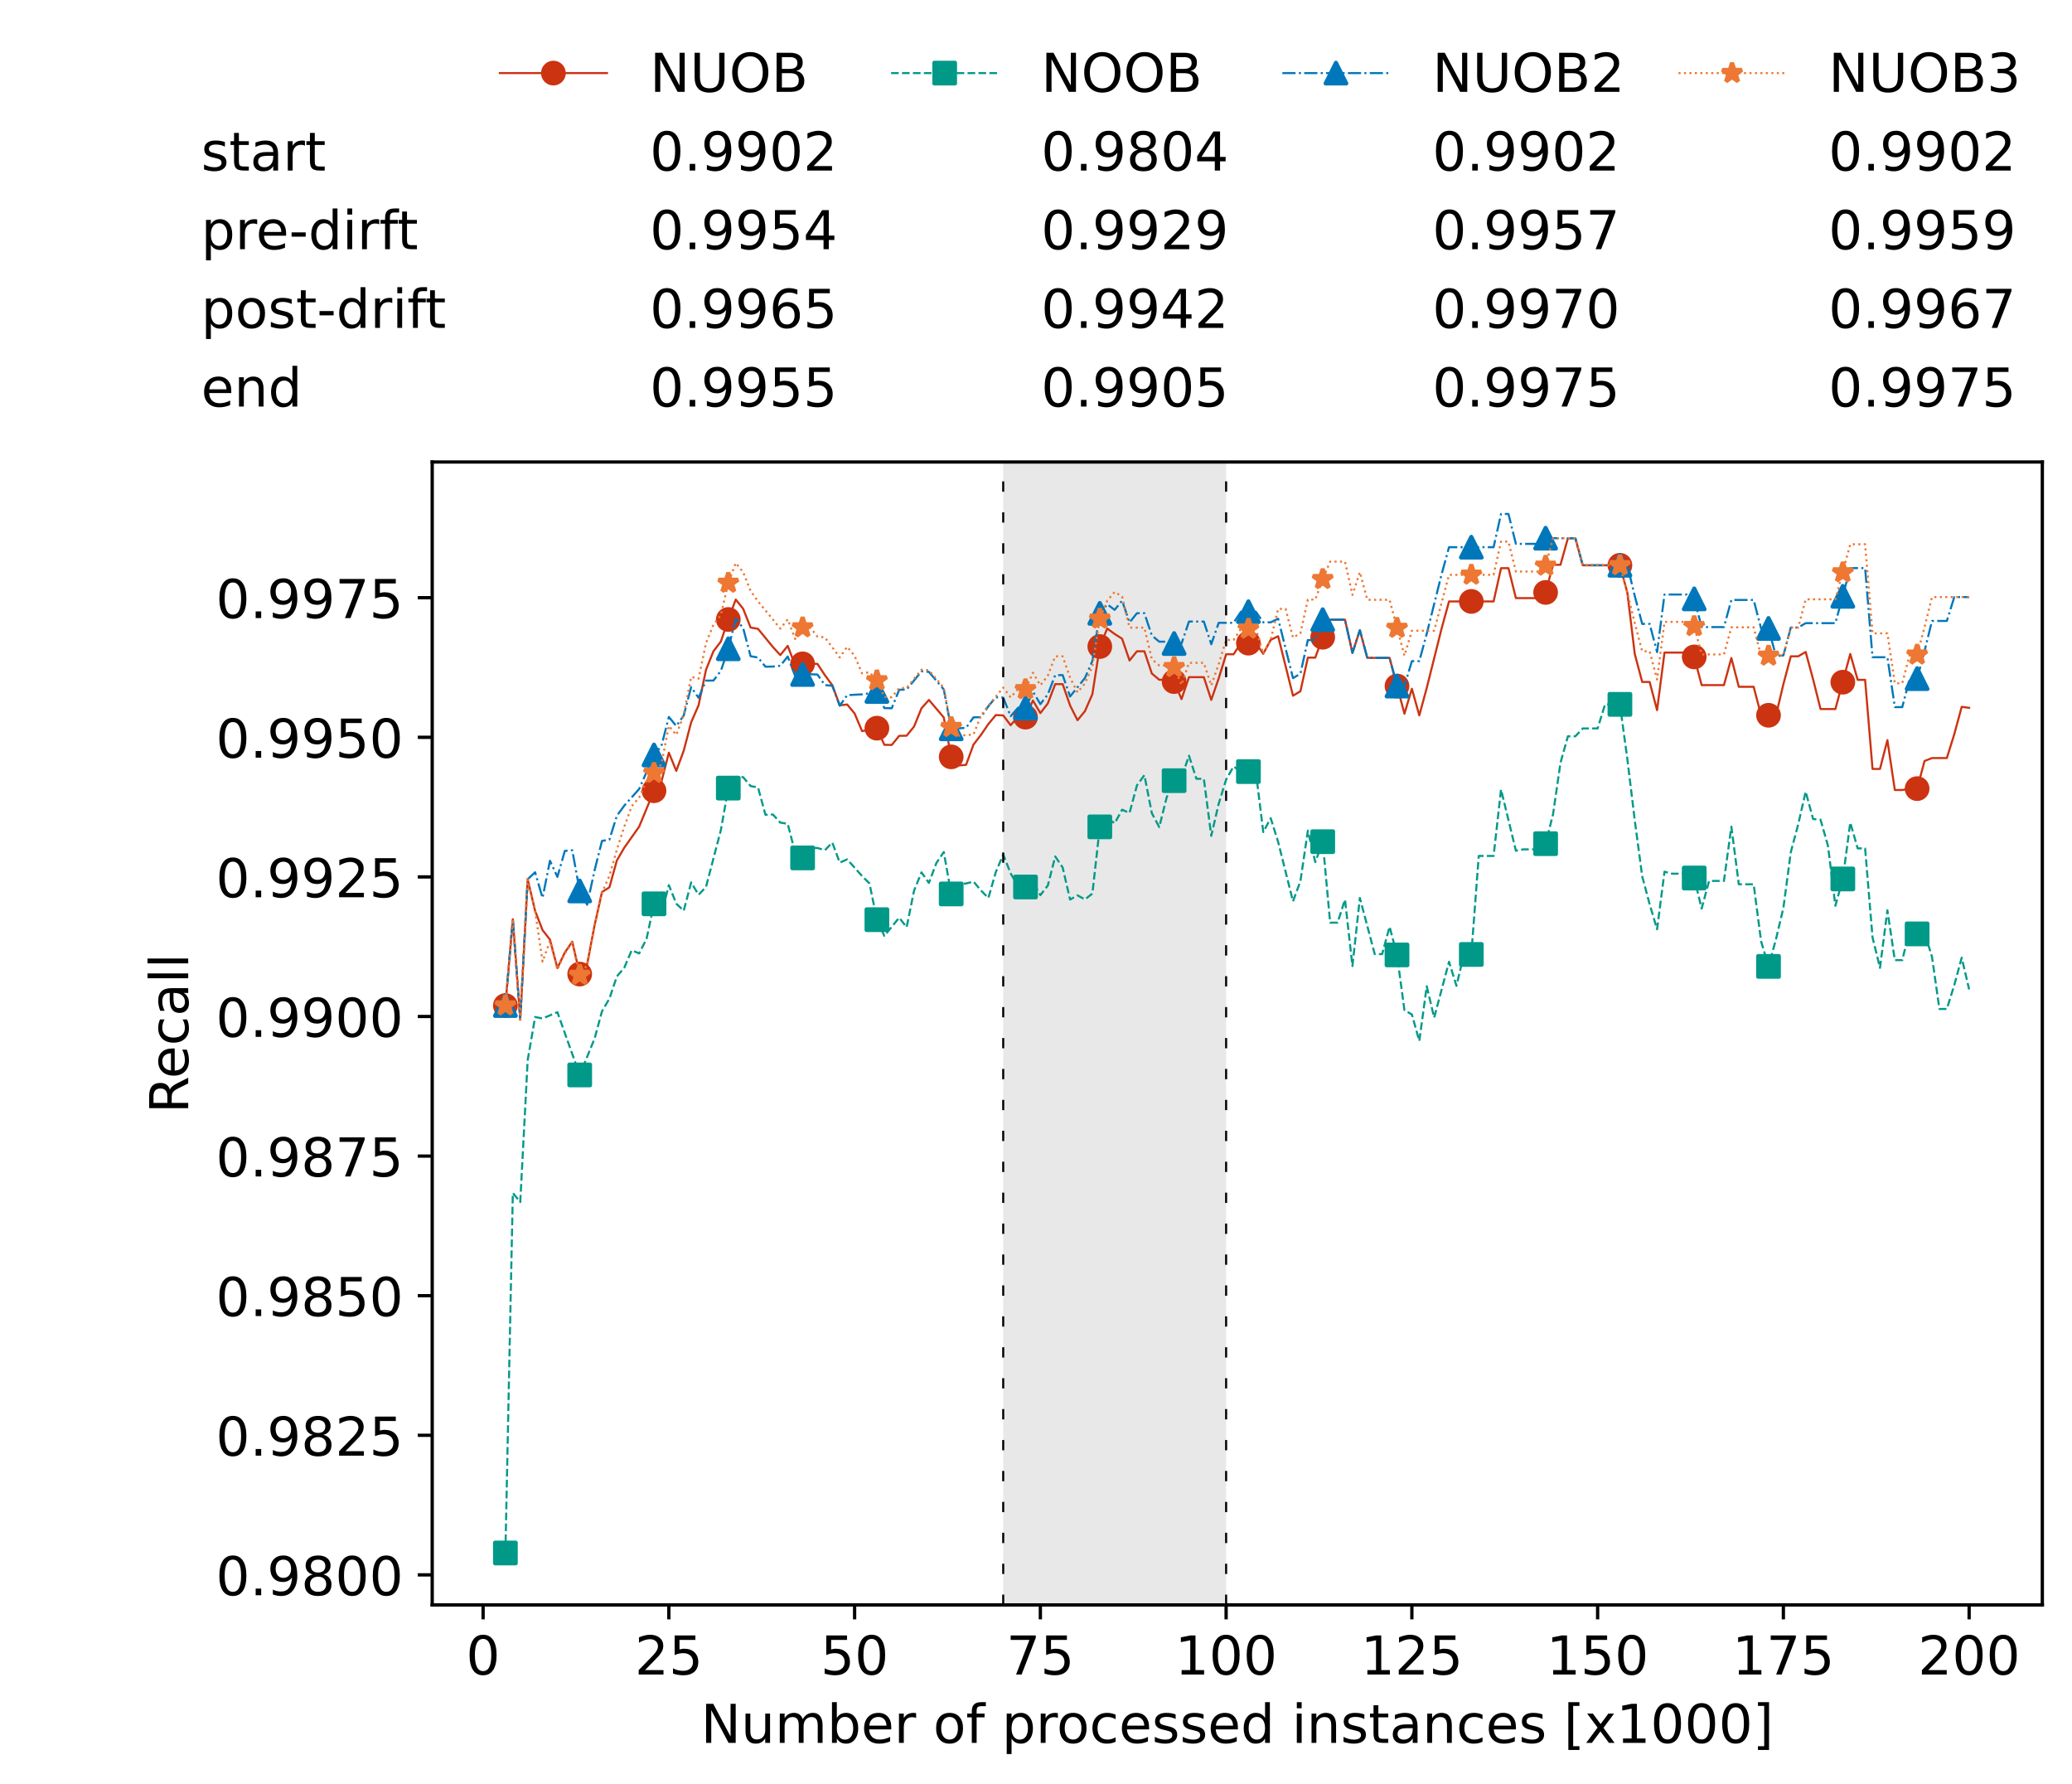 <?xml version="1.0" encoding="utf-8" standalone="no"?>
<!DOCTYPE svg PUBLIC "-//W3C//DTD SVG 1.1//EN"
  "http://www.w3.org/Graphics/SVG/1.1/DTD/svg11.dtd">
<!-- Created with matplotlib (https://matplotlib.org/) -->
<svg height="432.615pt" version="1.1" viewBox="0 0 502.65 432.615" width="502.65pt" xmlns="http://www.w3.org/2000/svg" xmlns:xlink="http://www.w3.org/1999/xlink">
 <defs>
  <style type="text/css">*{stroke-linecap:butt;stroke-linejoin:round;}</style>
 </defs>
 <g id="figure_1">
  <g id="patch_1">
   <path d="M 0 432.615 
L 502.65 432.615 
L 502.65 0 
L 0 0 
z
" style="fill:#ffffff;"/>
  </g>
  <g id="axes_1">
   <g id="patch_2">
    <path d="M 104.85 389.252 
L 495.45 389.252 
L 495.45 112.052 
L 104.85 112.052 
z
" style="fill:#ffffff;"/>
   </g>
   <g id="patch_3">
    <path clip-path="url(#p5243a56bc4)" d="M 297.446 389.252 
L 297.446 112.052 
L 243.372 112.052 
L 243.372 389.252 
z
" style="fill:#d3d3d3;opacity:0.5;"/>
   </g>
   <g id="matplotlib.axis_1">
    <g id="xtick_1">
     <g id="line2d_1">
      <defs>
       <path d="M 0 0 
L 0 3.5 
" id="mb8878f4f31" style="stroke:#000000;stroke-width:0.8;"/>
      </defs>
      <g>
       <use style="stroke:#000000;stroke-width:0.8;" x="117.197" xlink:href="#mb8878f4f31" y="389.252"/>
      </g>
     </g>
     <g id="text_1">
      <!-- 0 -->
      <g transform="translate(113.061 406.13)scale(0.13 -0.13)">
       <defs>
        <path d="M 31.781 66.406 
Q 24.172 66.406 20.328 58.906 
Q 16.5 51.422 16.5 36.375 
Q 16.5 21.391 20.328 13.891 
Q 24.172 6.391 31.781 6.391 
Q 39.453 6.391 43.281 13.891 
Q 47.125 21.391 47.125 36.375 
Q 47.125 51.422 43.281 58.906 
Q 39.453 66.406 31.781 66.406 
z
M 31.781 74.219 
Q 44.047 74.219 50.516 64.516 
Q 56.984 54.828 56.984 36.375 
Q 56.984 17.969 50.516 8.266 
Q 44.047 -1.422 31.781 -1.422 
Q 19.531 -1.422 13.062 8.266 
Q 6.594 17.969 6.594 36.375 
Q 6.594 54.828 13.062 64.516 
Q 19.531 74.219 31.781 74.219 
z
" id="DejaVuSans-48"/>
       </defs>
       <use xlink:href="#DejaVuSans-48"/>
      </g>
     </g>
    </g>
    <g id="xtick_2">
     <g id="line2d_2">
      <g>
       <use style="stroke:#000000;stroke-width:0.8;" x="162.259" xlink:href="#mb8878f4f31" y="389.252"/>
      </g>
     </g>
     <g id="text_2">
      <!-- 25 -->
      <g transform="translate(153.988 406.13)scale(0.13 -0.13)">
       <defs>
        <path d="M 19.188 8.297 
L 53.609 8.297 
L 53.609 0 
L 7.328 0 
L 7.328 8.297 
Q 12.938 14.109 22.625 23.891 
Q 32.328 33.688 34.812 36.531 
Q 39.547 41.844 41.422 45.531 
Q 43.312 49.219 43.312 52.781 
Q 43.312 58.594 39.234 62.25 
Q 35.156 65.922 28.609 65.922 
Q 23.969 65.922 18.812 64.312 
Q 13.672 62.703 7.812 59.422 
L 7.812 69.391 
Q 13.766 71.781 18.938 73 
Q 24.125 74.219 28.422 74.219 
Q 39.75 74.219 46.484 68.547 
Q 53.219 62.891 53.219 53.422 
Q 53.219 48.922 51.531 44.891 
Q 49.859 40.875 45.406 35.406 
Q 44.188 33.984 37.641 27.219 
Q 31.109 20.453 19.188 8.297 
z
" id="DejaVuSans-50"/>
        <path d="M 10.797 72.906 
L 49.516 72.906 
L 49.516 64.594 
L 19.828 64.594 
L 19.828 46.734 
Q 21.969 47.469 24.109 47.828 
Q 26.266 48.188 28.422 48.188 
Q 40.625 48.188 47.75 41.5 
Q 54.891 34.812 54.891 23.391 
Q 54.891 11.625 47.562 5.094 
Q 40.234 -1.422 26.906 -1.422 
Q 22.312 -1.422 17.547 -0.641 
Q 12.797 0.141 7.719 1.703 
L 7.719 11.625 
Q 12.109 9.234 16.797 8.062 
Q 21.484 6.891 26.703 6.891 
Q 35.156 6.891 40.078 11.328 
Q 45.016 15.766 45.016 23.391 
Q 45.016 31 40.078 35.438 
Q 35.156 39.891 26.703 39.891 
Q 22.75 39.891 18.812 39.016 
Q 14.891 38.141 10.797 36.281 
z
" id="DejaVuSans-53"/>
       </defs>
       <use xlink:href="#DejaVuSans-50"/>
       <use x="63.623" xlink:href="#DejaVuSans-53"/>
      </g>
     </g>
    </g>
    <g id="xtick_3">
     <g id="line2d_3">
      <g>
       <use style="stroke:#000000;stroke-width:0.8;" x="207.322" xlink:href="#mb8878f4f31" y="389.252"/>
      </g>
     </g>
     <g id="text_3">
      <!-- 50 -->
      <g transform="translate(199.05 406.13)scale(0.13 -0.13)">
       <use xlink:href="#DejaVuSans-53"/>
       <use x="63.623" xlink:href="#DejaVuSans-48"/>
      </g>
     </g>
    </g>
    <g id="xtick_4">
     <g id="line2d_4">
      <g>
       <use style="stroke:#000000;stroke-width:0.8;" x="252.384" xlink:href="#mb8878f4f31" y="389.252"/>
      </g>
     </g>
     <g id="text_4">
      <!-- 75 -->
      <g transform="translate(244.113 406.13)scale(0.13 -0.13)">
       <defs>
        <path d="M 8.203 72.906 
L 55.078 72.906 
L 55.078 68.703 
L 28.609 0 
L 18.312 0 
L 43.219 64.594 
L 8.203 64.594 
z
" id="DejaVuSans-55"/>
       </defs>
       <use xlink:href="#DejaVuSans-55"/>
       <use x="63.623" xlink:href="#DejaVuSans-53"/>
      </g>
     </g>
    </g>
    <g id="xtick_5">
     <g id="line2d_5">
      <g>
       <use style="stroke:#000000;stroke-width:0.8;" x="297.446" xlink:href="#mb8878f4f31" y="389.252"/>
      </g>
     </g>
     <g id="text_5">
      <!-- 100 -->
      <g transform="translate(285.039 406.13)scale(0.13 -0.13)">
       <defs>
        <path d="M 12.406 8.297 
L 28.516 8.297 
L 28.516 63.922 
L 10.984 60.406 
L 10.984 69.391 
L 28.422 72.906 
L 38.281 72.906 
L 38.281 8.297 
L 54.391 8.297 
L 54.391 0 
L 12.406 0 
z
" id="DejaVuSans-49"/>
       </defs>
       <use xlink:href="#DejaVuSans-49"/>
       <use x="63.623" xlink:href="#DejaVuSans-48"/>
       <use x="127.246" xlink:href="#DejaVuSans-48"/>
      </g>
     </g>
    </g>
    <g id="xtick_6">
     <g id="line2d_6">
      <g>
       <use style="stroke:#000000;stroke-width:0.8;" x="342.509" xlink:href="#mb8878f4f31" y="389.252"/>
      </g>
     </g>
     <g id="text_6">
      <!-- 125 -->
      <g transform="translate(330.102 406.13)scale(0.13 -0.13)">
       <use xlink:href="#DejaVuSans-49"/>
       <use x="63.623" xlink:href="#DejaVuSans-50"/>
       <use x="127.246" xlink:href="#DejaVuSans-53"/>
      </g>
     </g>
    </g>
    <g id="xtick_7">
     <g id="line2d_7">
      <g>
       <use style="stroke:#000000;stroke-width:0.8;" x="387.571" xlink:href="#mb8878f4f31" y="389.252"/>
      </g>
     </g>
     <g id="text_7">
      <!-- 150 -->
      <g transform="translate(375.164 406.13)scale(0.13 -0.13)">
       <use xlink:href="#DejaVuSans-49"/>
       <use x="63.623" xlink:href="#DejaVuSans-53"/>
       <use x="127.246" xlink:href="#DejaVuSans-48"/>
      </g>
     </g>
    </g>
    <g id="xtick_8">
     <g id="line2d_8">
      <g>
       <use style="stroke:#000000;stroke-width:0.8;" x="432.633" xlink:href="#mb8878f4f31" y="389.252"/>
      </g>
     </g>
     <g id="text_8">
      <!-- 175 -->
      <g transform="translate(420.226 406.13)scale(0.13 -0.13)">
       <use xlink:href="#DejaVuSans-49"/>
       <use x="63.623" xlink:href="#DejaVuSans-55"/>
       <use x="127.246" xlink:href="#DejaVuSans-53"/>
      </g>
     </g>
    </g>
    <g id="xtick_9">
     <g id="line2d_9">
      <g>
       <use style="stroke:#000000;stroke-width:0.8;" x="477.695" xlink:href="#mb8878f4f31" y="389.252"/>
      </g>
     </g>
     <g id="text_9">
      <!-- 200 -->
      <g transform="translate(465.289 406.13)scale(0.13 -0.13)">
       <use xlink:href="#DejaVuSans-50"/>
       <use x="63.623" xlink:href="#DejaVuSans-48"/>
       <use x="127.246" xlink:href="#DejaVuSans-48"/>
      </g>
     </g>
    </g>
    <g id="text_10">
     <!-- Number of processed instances [x1000] -->
     <g transform="translate(170.025 422.711)scale(0.13 -0.13)">
      <defs>
       <path d="M 9.812 72.906 
L 23.094 72.906 
L 55.422 11.922 
L 55.422 72.906 
L 64.984 72.906 
L 64.984 0 
L 51.703 0 
L 19.391 60.984 
L 19.391 0 
L 9.812 0 
z
" id="DejaVuSans-78"/>
       <path d="M 8.5 21.578 
L 8.5 54.688 
L 17.484 54.688 
L 17.484 21.922 
Q 17.484 14.156 20.5 10.266 
Q 23.531 6.391 29.594 6.391 
Q 36.859 6.391 41.078 11.031 
Q 45.312 15.672 45.312 23.688 
L 45.312 54.688 
L 54.297 54.688 
L 54.297 0 
L 45.312 0 
L 45.312 8.406 
Q 42.047 3.422 37.719 1 
Q 33.406 -1.422 27.688 -1.422 
Q 18.266 -1.422 13.375 4.438 
Q 8.5 10.297 8.5 21.578 
z
M 31.109 56 
z
" id="DejaVuSans-117"/>
       <path d="M 52 44.188 
Q 55.375 50.25 60.062 53.125 
Q 64.75 56 71.094 56 
Q 79.641 56 84.281 50.016 
Q 88.922 44.047 88.922 33.016 
L 88.922 0 
L 79.891 0 
L 79.891 32.719 
Q 79.891 40.578 77.094 44.375 
Q 74.312 48.188 68.609 48.188 
Q 61.625 48.188 57.562 43.547 
Q 53.516 38.922 53.516 30.906 
L 53.516 0 
L 44.484 0 
L 44.484 32.719 
Q 44.484 40.625 41.703 44.406 
Q 38.922 48.188 33.109 48.188 
Q 26.219 48.188 22.156 43.531 
Q 18.109 38.875 18.109 30.906 
L 18.109 0 
L 9.078 0 
L 9.078 54.688 
L 18.109 54.688 
L 18.109 46.188 
Q 21.188 51.219 25.484 53.609 
Q 29.781 56 35.688 56 
Q 41.656 56 45.828 52.969 
Q 50 49.953 52 44.188 
z
" id="DejaVuSans-109"/>
       <path d="M 48.688 27.297 
Q 48.688 37.203 44.609 42.844 
Q 40.531 48.484 33.406 48.484 
Q 26.266 48.484 22.188 42.844 
Q 18.109 37.203 18.109 27.297 
Q 18.109 17.391 22.188 11.75 
Q 26.266 6.109 33.406 6.109 
Q 40.531 6.109 44.609 11.75 
Q 48.688 17.391 48.688 27.297 
z
M 18.109 46.391 
Q 20.953 51.266 25.266 53.625 
Q 29.594 56 35.594 56 
Q 45.562 56 51.781 48.094 
Q 58.016 40.188 58.016 27.297 
Q 58.016 14.406 51.781 6.484 
Q 45.562 -1.422 35.594 -1.422 
Q 29.594 -1.422 25.266 0.953 
Q 20.953 3.328 18.109 8.203 
L 18.109 0 
L 9.078 0 
L 9.078 75.984 
L 18.109 75.984 
z
" id="DejaVuSans-98"/>
       <path d="M 56.203 29.594 
L 56.203 25.203 
L 14.891 25.203 
Q 15.484 15.922 20.484 11.062 
Q 25.484 6.203 34.422 6.203 
Q 39.594 6.203 44.453 7.469 
Q 49.312 8.734 54.109 11.281 
L 54.109 2.781 
Q 49.266 0.734 44.188 -0.344 
Q 39.109 -1.422 33.891 -1.422 
Q 20.797 -1.422 13.156 6.188 
Q 5.516 13.812 5.516 26.812 
Q 5.516 40.234 12.766 48.109 
Q 20.016 56 32.328 56 
Q 43.359 56 49.781 48.891 
Q 56.203 41.797 56.203 29.594 
z
M 47.219 32.234 
Q 47.125 39.594 43.094 43.984 
Q 39.062 48.391 32.422 48.391 
Q 24.906 48.391 20.391 44.141 
Q 15.875 39.891 15.188 32.172 
z
" id="DejaVuSans-101"/>
       <path d="M 41.109 46.297 
Q 39.594 47.172 37.812 47.578 
Q 36.031 48 33.891 48 
Q 26.266 48 22.188 43.047 
Q 18.109 38.094 18.109 28.812 
L 18.109 0 
L 9.078 0 
L 9.078 54.688 
L 18.109 54.688 
L 18.109 46.188 
Q 20.953 51.172 25.484 53.578 
Q 30.031 56 36.531 56 
Q 37.453 56 38.578 55.875 
Q 39.703 55.766 41.062 55.516 
z
" id="DejaVuSans-114"/>
       <path id="DejaVuSans-32"/>
       <path d="M 30.609 48.391 
Q 23.391 48.391 19.188 42.75 
Q 14.984 37.109 14.984 27.297 
Q 14.984 17.484 19.156 11.844 
Q 23.344 6.203 30.609 6.203 
Q 37.797 6.203 41.984 11.859 
Q 46.188 17.531 46.188 27.297 
Q 46.188 37.016 41.984 42.703 
Q 37.797 48.391 30.609 48.391 
z
M 30.609 56 
Q 42.328 56 49.016 48.375 
Q 55.719 40.766 55.719 27.297 
Q 55.719 13.875 49.016 6.219 
Q 42.328 -1.422 30.609 -1.422 
Q 18.844 -1.422 12.172 6.219 
Q 5.516 13.875 5.516 27.297 
Q 5.516 40.766 12.172 48.375 
Q 18.844 56 30.609 56 
z
" id="DejaVuSans-111"/>
       <path d="M 37.109 75.984 
L 37.109 68.5 
L 28.516 68.5 
Q 23.688 68.5 21.797 66.547 
Q 19.922 64.594 19.922 59.516 
L 19.922 54.688 
L 34.719 54.688 
L 34.719 47.703 
L 19.922 47.703 
L 19.922 0 
L 10.891 0 
L 10.891 47.703 
L 2.297 47.703 
L 2.297 54.688 
L 10.891 54.688 
L 10.891 58.5 
Q 10.891 67.625 15.141 71.797 
Q 19.391 75.984 28.609 75.984 
z
" id="DejaVuSans-102"/>
       <path d="M 18.109 8.203 
L 18.109 -20.797 
L 9.078 -20.797 
L 9.078 54.688 
L 18.109 54.688 
L 18.109 46.391 
Q 20.953 51.266 25.266 53.625 
Q 29.594 56 35.594 56 
Q 45.562 56 51.781 48.094 
Q 58.016 40.188 58.016 27.297 
Q 58.016 14.406 51.781 6.484 
Q 45.562 -1.422 35.594 -1.422 
Q 29.594 -1.422 25.266 0.953 
Q 20.953 3.328 18.109 8.203 
z
M 48.688 27.297 
Q 48.688 37.203 44.609 42.844 
Q 40.531 48.484 33.406 48.484 
Q 26.266 48.484 22.188 42.844 
Q 18.109 37.203 18.109 27.297 
Q 18.109 17.391 22.188 11.75 
Q 26.266 6.109 33.406 6.109 
Q 40.531 6.109 44.609 11.75 
Q 48.688 17.391 48.688 27.297 
z
" id="DejaVuSans-112"/>
       <path d="M 48.781 52.594 
L 48.781 44.188 
Q 44.969 46.297 41.141 47.344 
Q 37.312 48.391 33.406 48.391 
Q 24.656 48.391 19.812 42.844 
Q 14.984 37.312 14.984 27.297 
Q 14.984 17.281 19.812 11.734 
Q 24.656 6.203 33.406 6.203 
Q 37.312 6.203 41.141 7.25 
Q 44.969 8.297 48.781 10.406 
L 48.781 2.094 
Q 45.016 0.344 40.984 -0.531 
Q 36.969 -1.422 32.422 -1.422 
Q 20.062 -1.422 12.781 6.344 
Q 5.516 14.109 5.516 27.297 
Q 5.516 40.672 12.859 48.328 
Q 20.219 56 33.016 56 
Q 37.156 56 41.109 55.141 
Q 45.062 54.297 48.781 52.594 
z
" id="DejaVuSans-99"/>
       <path d="M 44.281 53.078 
L 44.281 44.578 
Q 40.484 46.531 36.375 47.5 
Q 32.281 48.484 27.875 48.484 
Q 21.188 48.484 17.844 46.438 
Q 14.5 44.391 14.5 40.281 
Q 14.5 37.156 16.891 35.375 
Q 19.281 33.594 26.516 31.984 
L 29.594 31.297 
Q 39.156 29.25 43.188 25.516 
Q 47.219 21.781 47.219 15.094 
Q 47.219 7.469 41.188 3.016 
Q 35.156 -1.422 24.609 -1.422 
Q 20.219 -1.422 15.453 -0.562 
Q 10.688 0.297 5.422 2 
L 5.422 11.281 
Q 10.406 8.688 15.234 7.391 
Q 20.062 6.109 24.812 6.109 
Q 31.156 6.109 34.562 8.281 
Q 37.984 10.453 37.984 14.406 
Q 37.984 18.062 35.516 20.016 
Q 33.062 21.969 24.703 23.781 
L 21.578 24.516 
Q 13.234 26.266 9.516 29.906 
Q 5.812 33.547 5.812 39.891 
Q 5.812 47.609 11.281 51.797 
Q 16.75 56 26.812 56 
Q 31.781 56 36.172 55.266 
Q 40.578 54.547 44.281 53.078 
z
" id="DejaVuSans-115"/>
       <path d="M 45.406 46.391 
L 45.406 75.984 
L 54.391 75.984 
L 54.391 0 
L 45.406 0 
L 45.406 8.203 
Q 42.578 3.328 38.25 0.953 
Q 33.938 -1.422 27.875 -1.422 
Q 17.969 -1.422 11.734 6.484 
Q 5.516 14.406 5.516 27.297 
Q 5.516 40.188 11.734 48.094 
Q 17.969 56 27.875 56 
Q 33.938 56 38.25 53.625 
Q 42.578 51.266 45.406 46.391 
z
M 14.797 27.297 
Q 14.797 17.391 18.875 11.75 
Q 22.953 6.109 30.078 6.109 
Q 37.203 6.109 41.297 11.75 
Q 45.406 17.391 45.406 27.297 
Q 45.406 37.203 41.297 42.844 
Q 37.203 48.484 30.078 48.484 
Q 22.953 48.484 18.875 42.844 
Q 14.797 37.203 14.797 27.297 
z
" id="DejaVuSans-100"/>
       <path d="M 9.422 54.688 
L 18.406 54.688 
L 18.406 0 
L 9.422 0 
z
M 9.422 75.984 
L 18.406 75.984 
L 18.406 64.594 
L 9.422 64.594 
z
" id="DejaVuSans-105"/>
       <path d="M 54.891 33.016 
L 54.891 0 
L 45.906 0 
L 45.906 32.719 
Q 45.906 40.484 42.875 44.328 
Q 39.844 48.188 33.797 48.188 
Q 26.516 48.188 22.312 43.547 
Q 18.109 38.922 18.109 30.906 
L 18.109 0 
L 9.078 0 
L 9.078 54.688 
L 18.109 54.688 
L 18.109 46.188 
Q 21.344 51.125 25.703 53.562 
Q 30.078 56 35.797 56 
Q 45.219 56 50.047 50.172 
Q 54.891 44.344 54.891 33.016 
z
" id="DejaVuSans-110"/>
       <path d="M 18.312 70.219 
L 18.312 54.688 
L 36.812 54.688 
L 36.812 47.703 
L 18.312 47.703 
L 18.312 18.016 
Q 18.312 11.328 20.141 9.422 
Q 21.969 7.516 27.594 7.516 
L 36.812 7.516 
L 36.812 0 
L 27.594 0 
Q 17.188 0 13.234 3.875 
Q 9.281 7.766 9.281 18.016 
L 9.281 47.703 
L 2.688 47.703 
L 2.688 54.688 
L 9.281 54.688 
L 9.281 70.219 
z
" id="DejaVuSans-116"/>
       <path d="M 34.281 27.484 
Q 23.391 27.484 19.188 25 
Q 14.984 22.516 14.984 16.5 
Q 14.984 11.719 18.141 8.906 
Q 21.297 6.109 26.703 6.109 
Q 34.188 6.109 38.703 11.406 
Q 43.219 16.703 43.219 25.484 
L 43.219 27.484 
z
M 52.203 31.203 
L 52.203 0 
L 43.219 0 
L 43.219 8.297 
Q 40.141 3.328 35.547 0.953 
Q 30.953 -1.422 24.312 -1.422 
Q 15.922 -1.422 10.953 3.297 
Q 6 8.016 6 15.922 
Q 6 25.141 12.172 29.828 
Q 18.359 34.516 30.609 34.516 
L 43.219 34.516 
L 43.219 35.406 
Q 43.219 41.609 39.141 45 
Q 35.062 48.391 27.688 48.391 
Q 23 48.391 18.547 47.266 
Q 14.109 46.141 10.016 43.891 
L 10.016 52.203 
Q 14.938 54.109 19.578 55.047 
Q 24.219 56 28.609 56 
Q 40.484 56 46.344 49.844 
Q 52.203 43.703 52.203 31.203 
z
" id="DejaVuSans-97"/>
       <path d="M 8.594 75.984 
L 29.297 75.984 
L 29.297 69 
L 17.578 69 
L 17.578 -6.203 
L 29.297 -6.203 
L 29.297 -13.188 
L 8.594 -13.188 
z
" id="DejaVuSans-91"/>
       <path d="M 54.891 54.688 
L 35.109 28.078 
L 55.906 0 
L 45.312 0 
L 29.391 21.484 
L 13.484 0 
L 2.875 0 
L 24.125 28.609 
L 4.688 54.688 
L 15.281 54.688 
L 29.781 35.203 
L 44.281 54.688 
z
" id="DejaVuSans-120"/>
       <path d="M 30.422 75.984 
L 30.422 -13.188 
L 9.719 -13.188 
L 9.719 -6.203 
L 21.391 -6.203 
L 21.391 69 
L 9.719 69 
L 9.719 75.984 
z
" id="DejaVuSans-93"/>
      </defs>
      <use xlink:href="#DejaVuSans-78"/>
      <use x="74.805" xlink:href="#DejaVuSans-117"/>
      <use x="138.184" xlink:href="#DejaVuSans-109"/>
      <use x="235.596" xlink:href="#DejaVuSans-98"/>
      <use x="299.072" xlink:href="#DejaVuSans-101"/>
      <use x="360.596" xlink:href="#DejaVuSans-114"/>
      <use x="401.709" xlink:href="#DejaVuSans-32"/>
      <use x="433.496" xlink:href="#DejaVuSans-111"/>
      <use x="494.678" xlink:href="#DejaVuSans-102"/>
      <use x="529.883" xlink:href="#DejaVuSans-32"/>
      <use x="561.67" xlink:href="#DejaVuSans-112"/>
      <use x="625.146" xlink:href="#DejaVuSans-114"/>
      <use x="664.01" xlink:href="#DejaVuSans-111"/>
      <use x="725.191" xlink:href="#DejaVuSans-99"/>
      <use x="780.172" xlink:href="#DejaVuSans-101"/>
      <use x="841.695" xlink:href="#DejaVuSans-115"/>
      <use x="893.795" xlink:href="#DejaVuSans-115"/>
      <use x="945.895" xlink:href="#DejaVuSans-101"/>
      <use x="1007.418" xlink:href="#DejaVuSans-100"/>
      <use x="1070.895" xlink:href="#DejaVuSans-32"/>
      <use x="1102.682" xlink:href="#DejaVuSans-105"/>
      <use x="1130.465" xlink:href="#DejaVuSans-110"/>
      <use x="1193.844" xlink:href="#DejaVuSans-115"/>
      <use x="1245.943" xlink:href="#DejaVuSans-116"/>
      <use x="1285.152" xlink:href="#DejaVuSans-97"/>
      <use x="1346.432" xlink:href="#DejaVuSans-110"/>
      <use x="1409.811" xlink:href="#DejaVuSans-99"/>
      <use x="1464.791" xlink:href="#DejaVuSans-101"/>
      <use x="1526.314" xlink:href="#DejaVuSans-115"/>
      <use x="1578.414" xlink:href="#DejaVuSans-32"/>
      <use x="1610.201" xlink:href="#DejaVuSans-91"/>
      <use x="1649.215" xlink:href="#DejaVuSans-120"/>
      <use x="1708.395" xlink:href="#DejaVuSans-49"/>
      <use x="1772.018" xlink:href="#DejaVuSans-48"/>
      <use x="1835.641" xlink:href="#DejaVuSans-48"/>
      <use x="1899.264" xlink:href="#DejaVuSans-48"/>
      <use x="1962.887" xlink:href="#DejaVuSans-93"/>
     </g>
    </g>
   </g>
   <g id="matplotlib.axis_2">
    <g id="ytick_1">
     <g id="line2d_10">
      <defs>
       <path d="M 0 0 
L -3.5 0 
" id="m0bfc579613" style="stroke:#000000;stroke-width:0.8;"/>
      </defs>
      <g>
       <use style="stroke:#000000;stroke-width:0.8;" x="104.85" xlink:href="#m0bfc579613" y="381.963"/>
      </g>
     </g>
     <g id="text_11">
      <!-- 0.9800 -->
      <g transform="translate(52.362 386.902)scale(0.13 -0.13)">
       <defs>
        <path d="M 10.688 12.406 
L 21 12.406 
L 21 0 
L 10.688 0 
z
" id="DejaVuSans-46"/>
        <path d="M 10.984 1.516 
L 10.984 10.5 
Q 14.703 8.734 18.5 7.812 
Q 22.312 6.891 25.984 6.891 
Q 35.75 6.891 40.891 13.453 
Q 46.047 20.016 46.781 33.406 
Q 43.953 29.203 39.594 26.953 
Q 35.25 24.703 29.984 24.703 
Q 19.047 24.703 12.672 31.312 
Q 6.297 37.938 6.297 49.422 
Q 6.297 60.641 12.938 67.422 
Q 19.578 74.219 30.609 74.219 
Q 43.266 74.219 49.922 64.516 
Q 56.594 54.828 56.594 36.375 
Q 56.594 19.141 48.406 8.859 
Q 40.234 -1.422 26.422 -1.422 
Q 22.703 -1.422 18.891 -0.688 
Q 15.094 0.047 10.984 1.516 
z
M 30.609 32.422 
Q 37.25 32.422 41.125 36.953 
Q 45.016 41.5 45.016 49.422 
Q 45.016 57.281 41.125 61.844 
Q 37.25 66.406 30.609 66.406 
Q 23.969 66.406 20.094 61.844 
Q 16.219 57.281 16.219 49.422 
Q 16.219 41.5 20.094 36.953 
Q 23.969 32.422 30.609 32.422 
z
" id="DejaVuSans-57"/>
        <path d="M 31.781 34.625 
Q 24.75 34.625 20.719 30.859 
Q 16.703 27.094 16.703 20.516 
Q 16.703 13.922 20.719 10.156 
Q 24.75 6.391 31.781 6.391 
Q 38.812 6.391 42.859 10.172 
Q 46.922 13.969 46.922 20.516 
Q 46.922 27.094 42.891 30.859 
Q 38.875 34.625 31.781 34.625 
z
M 21.922 38.812 
Q 15.578 40.375 12.031 44.719 
Q 8.5 49.078 8.5 55.328 
Q 8.5 64.062 14.719 69.141 
Q 20.953 74.219 31.781 74.219 
Q 42.672 74.219 48.875 69.141 
Q 55.078 64.062 55.078 55.328 
Q 55.078 49.078 51.531 44.719 
Q 48 40.375 41.703 38.812 
Q 48.828 37.156 52.797 32.312 
Q 56.781 27.484 56.781 20.516 
Q 56.781 9.906 50.312 4.234 
Q 43.844 -1.422 31.781 -1.422 
Q 19.734 -1.422 13.25 4.234 
Q 6.781 9.906 6.781 20.516 
Q 6.781 27.484 10.781 32.312 
Q 14.797 37.156 21.922 38.812 
z
M 18.312 54.391 
Q 18.312 48.734 21.844 45.562 
Q 25.391 42.391 31.781 42.391 
Q 38.141 42.391 41.719 45.562 
Q 45.312 48.734 45.312 54.391 
Q 45.312 60.062 41.719 63.234 
Q 38.141 66.406 31.781 66.406 
Q 25.391 66.406 21.844 63.234 
Q 18.312 60.062 18.312 54.391 
z
" id="DejaVuSans-56"/>
       </defs>
       <use xlink:href="#DejaVuSans-48"/>
       <use x="63.623" xlink:href="#DejaVuSans-46"/>
       <use x="95.41" xlink:href="#DejaVuSans-57"/>
       <use x="159.033" xlink:href="#DejaVuSans-56"/>
       <use x="222.656" xlink:href="#DejaVuSans-48"/>
       <use x="286.279" xlink:href="#DejaVuSans-48"/>
      </g>
     </g>
    </g>
    <g id="ytick_2">
     <g id="line2d_11">
      <g>
       <use style="stroke:#000000;stroke-width:0.8;" x="104.85" xlink:href="#m0bfc579613" y="348.106"/>
      </g>
     </g>
     <g id="text_12">
      <!-- 0.9825 -->
      <g transform="translate(52.362 353.045)scale(0.13 -0.13)">
       <use xlink:href="#DejaVuSans-48"/>
       <use x="63.623" xlink:href="#DejaVuSans-46"/>
       <use x="95.41" xlink:href="#DejaVuSans-57"/>
       <use x="159.033" xlink:href="#DejaVuSans-56"/>
       <use x="222.656" xlink:href="#DejaVuSans-50"/>
       <use x="286.279" xlink:href="#DejaVuSans-53"/>
      </g>
     </g>
    </g>
    <g id="ytick_3">
     <g id="line2d_12">
      <g>
       <use style="stroke:#000000;stroke-width:0.8;" x="104.85" xlink:href="#m0bfc579613" y="314.249"/>
      </g>
     </g>
     <g id="text_13">
      <!-- 0.9850 -->
      <g transform="translate(52.362 319.188)scale(0.13 -0.13)">
       <use xlink:href="#DejaVuSans-48"/>
       <use x="63.623" xlink:href="#DejaVuSans-46"/>
       <use x="95.41" xlink:href="#DejaVuSans-57"/>
       <use x="159.033" xlink:href="#DejaVuSans-56"/>
       <use x="222.656" xlink:href="#DejaVuSans-53"/>
       <use x="286.279" xlink:href="#DejaVuSans-48"/>
      </g>
     </g>
    </g>
    <g id="ytick_4">
     <g id="line2d_13">
      <g>
       <use style="stroke:#000000;stroke-width:0.8;" x="104.85" xlink:href="#m0bfc579613" y="280.392"/>
      </g>
     </g>
     <g id="text_14">
      <!-- 0.9875 -->
      <g transform="translate(52.362 285.331)scale(0.13 -0.13)">
       <use xlink:href="#DejaVuSans-48"/>
       <use x="63.623" xlink:href="#DejaVuSans-46"/>
       <use x="95.41" xlink:href="#DejaVuSans-57"/>
       <use x="159.033" xlink:href="#DejaVuSans-56"/>
       <use x="222.656" xlink:href="#DejaVuSans-55"/>
       <use x="286.279" xlink:href="#DejaVuSans-53"/>
      </g>
     </g>
    </g>
    <g id="ytick_5">
     <g id="line2d_14">
      <g>
       <use style="stroke:#000000;stroke-width:0.8;" x="104.85" xlink:href="#m0bfc579613" y="246.535"/>
      </g>
     </g>
     <g id="text_15">
      <!-- 0.9900 -->
      <g transform="translate(52.362 251.474)scale(0.13 -0.13)">
       <use xlink:href="#DejaVuSans-48"/>
       <use x="63.623" xlink:href="#DejaVuSans-46"/>
       <use x="95.41" xlink:href="#DejaVuSans-57"/>
       <use x="159.033" xlink:href="#DejaVuSans-57"/>
       <use x="222.656" xlink:href="#DejaVuSans-48"/>
       <use x="286.279" xlink:href="#DejaVuSans-48"/>
      </g>
     </g>
    </g>
    <g id="ytick_6">
     <g id="line2d_15">
      <g>
       <use style="stroke:#000000;stroke-width:0.8;" x="104.85" xlink:href="#m0bfc579613" y="212.678"/>
      </g>
     </g>
     <g id="text_16">
      <!-- 0.9925 -->
      <g transform="translate(52.362 217.617)scale(0.13 -0.13)">
       <use xlink:href="#DejaVuSans-48"/>
       <use x="63.623" xlink:href="#DejaVuSans-46"/>
       <use x="95.41" xlink:href="#DejaVuSans-57"/>
       <use x="159.033" xlink:href="#DejaVuSans-57"/>
       <use x="222.656" xlink:href="#DejaVuSans-50"/>
       <use x="286.279" xlink:href="#DejaVuSans-53"/>
      </g>
     </g>
    </g>
    <g id="ytick_7">
     <g id="line2d_16">
      <g>
       <use style="stroke:#000000;stroke-width:0.8;" x="104.85" xlink:href="#m0bfc579613" y="178.821"/>
      </g>
     </g>
     <g id="text_17">
      <!-- 0.9950 -->
      <g transform="translate(52.362 183.76)scale(0.13 -0.13)">
       <use xlink:href="#DejaVuSans-48"/>
       <use x="63.623" xlink:href="#DejaVuSans-46"/>
       <use x="95.41" xlink:href="#DejaVuSans-57"/>
       <use x="159.033" xlink:href="#DejaVuSans-57"/>
       <use x="222.656" xlink:href="#DejaVuSans-53"/>
       <use x="286.279" xlink:href="#DejaVuSans-48"/>
      </g>
     </g>
    </g>
    <g id="ytick_8">
     <g id="line2d_17">
      <g>
       <use style="stroke:#000000;stroke-width:0.8;" x="104.85" xlink:href="#m0bfc579613" y="144.965"/>
      </g>
     </g>
     <g id="text_18">
      <!-- 0.9975 -->
      <g transform="translate(52.362 149.904)scale(0.13 -0.13)">
       <use xlink:href="#DejaVuSans-48"/>
       <use x="63.623" xlink:href="#DejaVuSans-46"/>
       <use x="95.41" xlink:href="#DejaVuSans-57"/>
       <use x="159.033" xlink:href="#DejaVuSans-57"/>
       <use x="222.656" xlink:href="#DejaVuSans-55"/>
       <use x="286.279" xlink:href="#DejaVuSans-53"/>
      </g>
     </g>
    </g>
    <g id="text_19">
     <!-- Recall -->
     <g transform="translate(45.659 270.044)rotate(-90)scale(0.13 -0.13)">
      <defs>
       <path d="M 44.391 34.188 
Q 47.562 33.109 50.562 29.594 
Q 53.562 26.078 56.594 19.922 
L 66.609 0 
L 56 0 
L 46.688 18.703 
Q 43.062 26.031 39.672 28.422 
Q 36.281 30.812 30.422 30.812 
L 19.672 30.812 
L 19.672 0 
L 9.812 0 
L 9.812 72.906 
L 32.078 72.906 
Q 44.578 72.906 50.734 67.672 
Q 56.891 62.453 56.891 51.906 
Q 56.891 45.016 53.688 40.469 
Q 50.484 35.938 44.391 34.188 
z
M 19.672 64.797 
L 19.672 38.922 
L 32.078 38.922 
Q 39.203 38.922 42.844 42.219 
Q 46.484 45.516 46.484 51.906 
Q 46.484 58.297 42.844 61.547 
Q 39.203 64.797 32.078 64.797 
z
" id="DejaVuSans-82"/>
       <path d="M 9.422 75.984 
L 18.406 75.984 
L 18.406 0 
L 9.422 0 
z
" id="DejaVuSans-108"/>
      </defs>
      <use xlink:href="#DejaVuSans-82"/>
      <use x="64.982" xlink:href="#DejaVuSans-101"/>
      <use x="126.506" xlink:href="#DejaVuSans-99"/>
      <use x="181.486" xlink:href="#DejaVuSans-97"/>
      <use x="242.766" xlink:href="#DejaVuSans-108"/>
      <use x="270.549" xlink:href="#DejaVuSans-108"/>
     </g>
    </g>
   </g>
   <g id="line2d_18"/>
   <g id="line2d_19"/>
   <g id="line2d_20"/>
   <g id="line2d_21"/>
   <g id="line2d_22"/>
   <g id="line2d_23">
    <path clip-path="url(#p5243a56bc4)" d="M 122.605 243.88 
L 124.407 222.939 
L 126.21 247.29 
L 128.012 213.244 
L 129.815 220.934 
L 131.617 225.583 
L 133.419 227.892 
L 135.222 234.79 
L 137.024 231.013 
L 138.827 228.395 
L 140.629 236.246 
L 142.432 233.879 
L 144.234 224.435 
L 146.037 216.34 
L 147.839 215.206 
L 149.642 208.7 
L 151.444 205.597 
L 155.049 200.496 
L 158.654 191.78 
L 160.457 189.587 
L 162.259 182.548 
L 164.062 186.96 
L 165.864 182.074 
L 167.667 175.187 
L 169.469 171.04 
L 171.272 162.441 
L 173.074 157.957 
L 174.877 155.59 
L 176.679 150.244 
L 178.482 145.407 
L 180.284 147.649 
L 182.087 152.194 
L 183.889 152.518 
L 187.494 156.922 
L 189.297 158.881 
L 191.099 156.646 
L 192.902 161.398 
L 194.704 161.008 
L 196.507 160.945 
L 198.309 161.019 
L 200.112 163.761 
L 201.914 166.193 
L 203.717 171.065 
L 205.519 170.865 
L 207.322 173.049 
L 209.124 177.308 
L 210.927 177.047 
L 212.729 176.607 
L 214.532 180.638 
L 216.334 180.675 
L 218.137 178.466 
L 219.939 178.433 
L 221.742 176.213 
L 223.544 171.787 
L 225.347 169.756 
L 228.952 174.012 
L 230.754 183.564 
L 232.557 185.645 
L 234.359 185.508 
L 236.162 180.583 
L 237.964 178.249 
L 239.767 175.613 
L 241.569 173.428 
L 243.372 173.509 
L 245.174 175.889 
L 246.976 173.83 
L 248.779 173.933 
L 250.581 169.902 
L 252.384 172.954 
L 254.186 170.619 
L 255.989 165.917 
L 257.791 165.917 
L 259.594 171.106 
L 261.396 174.673 
L 263.199 172.481 
L 265.001 168.362 
L 266.804 156.807 
L 268.606 152.438 
L 270.409 153.768 
L 272.211 154.91 
L 274.014 160.191 
L 275.816 157.956 
L 277.619 157.956 
L 279.421 163.343 
L 281.224 164.863 
L 283.026 164.863 
L 284.829 165.306 
L 286.631 169.565 
L 288.434 164.233 
L 292.039 164.233 
L 293.841 169.738 
L 295.644 164.549 
L 297.446 158.687 
L 299.249 158.687 
L 301.051 155.989 
L 304.656 155.989 
L 306.459 158.562 
L 308.261 155.193 
L 310.064 154.308 
L 313.669 168.73 
L 315.471 167.653 
L 317.274 159.495 
L 319.076 159.495 
L 320.879 154.552 
L 322.681 150.293 
L 326.286 150.293 
L 328.089 158.355 
L 329.891 152.849 
L 331.694 159.554 
L 337.101 159.554 
L 340.706 173.098 
L 342.509 167.052 
L 344.311 173.501 
L 346.114 166.862 
L 349.719 152.44 
L 351.521 145.866 
L 362.336 145.866 
L 364.138 137.805 
L 365.941 137.805 
L 367.743 145.062 
L 373.151 145.062 
L 374.953 143.683 
L 376.756 136.979 
L 378.558 136.979 
L 380.361 130.53 
L 382.163 130.53 
L 383.966 137.104 
L 392.978 137.104 
L 394.781 143.743 
L 396.583 158.625 
L 398.386 165.396 
L 400.188 165.396 
L 401.991 172.236 
L 403.793 158.275 
L 409.201 158.275 
L 411.003 159.325 
L 412.806 166.164 
L 418.213 166.164 
L 420.016 159.59 
L 421.818 166.571 
L 425.423 166.571 
L 427.226 173.481 
L 430.831 173.546 
L 432.633 165.945 
L 434.436 159.174 
L 436.238 159.174 
L 438.041 158.122 
L 439.843 164.76 
L 441.646 171.964 
L 445.251 171.964 
L 448.856 158.613 
L 450.658 164.883 
L 452.461 164.883 
L 454.263 186.494 
L 456.066 186.494 
L 457.868 179.513 
L 459.671 191.605 
L 461.473 191.605 
L 463.276 191.269 
L 465.078 191.269 
L 466.881 184.565 
L 468.683 183.858 
L 472.288 183.858 
L 474.09 178.071 
L 475.893 171.432 
L 477.695 171.669 
L 477.695 171.669 
" style="fill:none;stroke:#cc3311;stroke-linecap:square;stroke-width:0.5;"/>
    <defs>
     <path d="M 0 2.5 
C 0.663 2.5 1.299 2.237 1.768 1.768 
C 2.237 1.299 2.5 0.663 2.5 0 
C 2.5 -0.663 2.237 -1.299 1.768 -1.768 
C 1.299 -2.237 0.663 -2.5 0 -2.5 
C -0.663 -2.5 -1.299 -2.237 -1.768 -1.768 
C -2.237 -1.299 -2.5 -0.663 -2.5 0 
C -2.5 0.663 -2.237 1.299 -1.768 1.768 
C -1.299 2.237 -0.663 2.5 0 2.5 
z
" id="m5d48e6d19e" style="stroke:#cc3311;"/>
    </defs>
    <g clip-path="url(#p5243a56bc4)">
     <use style="fill:#cc3311;stroke:#cc3311;" x="122.605" xlink:href="#m5d48e6d19e" y="243.88"/>
     <use style="fill:#cc3311;stroke:#cc3311;" x="140.629" xlink:href="#m5d48e6d19e" y="236.246"/>
     <use style="fill:#cc3311;stroke:#cc3311;" x="158.654" xlink:href="#m5d48e6d19e" y="191.78"/>
     <use style="fill:#cc3311;stroke:#cc3311;" x="176.679" xlink:href="#m5d48e6d19e" y="150.244"/>
     <use style="fill:#cc3311;stroke:#cc3311;" x="194.704" xlink:href="#m5d48e6d19e" y="161.008"/>
     <use style="fill:#cc3311;stroke:#cc3311;" x="212.729" xlink:href="#m5d48e6d19e" y="176.607"/>
     <use style="fill:#cc3311;stroke:#cc3311;" x="230.754" xlink:href="#m5d48e6d19e" y="183.564"/>
     <use style="fill:#cc3311;stroke:#cc3311;" x="248.779" xlink:href="#m5d48e6d19e" y="173.933"/>
     <use style="fill:#cc3311;stroke:#cc3311;" x="266.804" xlink:href="#m5d48e6d19e" y="156.807"/>
     <use style="fill:#cc3311;stroke:#cc3311;" x="284.829" xlink:href="#m5d48e6d19e" y="165.306"/>
     <use style="fill:#cc3311;stroke:#cc3311;" x="302.854" xlink:href="#m5d48e6d19e" y="155.989"/>
     <use style="fill:#cc3311;stroke:#cc3311;" x="320.879" xlink:href="#m5d48e6d19e" y="154.552"/>
     <use style="fill:#cc3311;stroke:#cc3311;" x="338.904" xlink:href="#m5d48e6d19e" y="166.393"/>
     <use style="fill:#cc3311;stroke:#cc3311;" x="356.928" xlink:href="#m5d48e6d19e" y="145.866"/>
     <use style="fill:#cc3311;stroke:#cc3311;" x="374.953" xlink:href="#m5d48e6d19e" y="143.683"/>
     <use style="fill:#cc3311;stroke:#cc3311;" x="392.978" xlink:href="#m5d48e6d19e" y="137.104"/>
     <use style="fill:#cc3311;stroke:#cc3311;" x="411.003" xlink:href="#m5d48e6d19e" y="159.325"/>
     <use style="fill:#cc3311;stroke:#cc3311;" x="429.028" xlink:href="#m5d48e6d19e" y="173.481"/>
     <use style="fill:#cc3311;stroke:#cc3311;" x="447.053" xlink:href="#m5d48e6d19e" y="165.453"/>
     <use style="fill:#cc3311;stroke:#cc3311;" x="465.078" xlink:href="#m5d48e6d19e" y="191.269"/>
    </g>
   </g>
   <g id="line2d_24"/>
   <g id="line2d_25"/>
   <g id="line2d_26"/>
   <g id="line2d_27"/>
   <g id="line2d_28">
    <path clip-path="url(#p5243a56bc4)" d="M 122.605 376.652 
L 124.407 289.325 
L 126.21 291.547 
L 128.012 257.118 
L 129.815 246.66 
L 131.617 247.022 
L 135.222 245.495 
L 140.629 260.705 
L 144.234 251.918 
L 146.037 245.266 
L 147.839 242.204 
L 149.642 236.822 
L 151.444 234.703 
L 153.247 230.467 
L 155.049 231.242 
L 156.852 227.698 
L 158.654 219.206 
L 160.457 221.715 
L 162.259 214.677 
L 164.062 219.158 
L 165.864 220.9 
L 167.667 214.014 
L 169.469 217.019 
L 171.272 215.1 
L 174.877 201.32 
L 176.679 191.137 
L 178.482 188.417 
L 180.284 188.49 
L 182.087 190.65 
L 183.889 190.974 
L 185.692 197.605 
L 187.494 197.546 
L 189.297 199.505 
L 191.099 199.806 
L 192.902 206.847 
L 194.704 208.072 
L 196.507 205.594 
L 198.309 205.668 
L 200.112 206.204 
L 201.914 204.35 
L 203.717 209.222 
L 205.519 208.422 
L 209.124 212.462 
L 210.927 214.26 
L 212.729 223.054 
L 214.532 226.983 
L 218.137 222.569 
L 219.939 224.888 
L 221.742 216.007 
L 223.544 211.581 
L 225.347 214.141 
L 227.149 209.327 
L 228.952 206.64 
L 230.754 216.808 
L 232.557 214.417 
L 234.359 214.28 
L 236.162 213.809 
L 237.964 215.96 
L 239.767 217.793 
L 241.569 211.527 
L 243.372 207.239 
L 245.174 211.832 
L 246.976 214.919 
L 248.779 215.124 
L 250.581 214.057 
L 252.384 217.108 
L 254.186 214.773 
L 255.989 207.72 
L 257.791 210.396 
L 259.594 218.18 
L 261.396 217.156 
L 263.199 218.144 
L 265.001 216.722 
L 266.804 200.545 
L 268.606 198.361 
L 270.409 199.69 
L 272.211 196.377 
L 274.014 197.174 
L 275.816 190.47 
L 277.619 187.999 
L 279.421 197.211 
L 281.224 200.597 
L 283.026 193.393 
L 284.829 189.337 
L 286.631 188.617 
L 288.434 183.285 
L 290.236 188.881 
L 292.039 188.881 
L 293.841 202.721 
L 295.644 194.937 
L 297.446 189.075 
L 299.249 185.896 
L 301.051 187.139 
L 304.656 187.139 
L 306.459 201.804 
L 308.261 198.435 
L 310.064 204.189 
L 313.669 218.61 
L 315.471 213.708 
L 317.274 201.47 
L 319.076 209.078 
L 320.879 204.136 
L 322.681 223.776 
L 324.484 223.776 
L 326.286 218.18 
L 328.089 234.302 
L 329.891 217.787 
L 333.496 231.401 
L 335.299 231.401 
L 337.101 224.762 
L 338.904 231.602 
L 340.706 245.01 
L 342.509 246.037 
L 344.311 252.486 
L 346.114 239.209 
L 347.916 246.815 
L 351.521 233.26 
L 353.324 239.098 
L 355.126 231.489 
L 356.928 231.489 
L 358.731 207.59 
L 362.336 207.59 
L 364.138 191.468 
L 367.743 206.334 
L 369.546 205.998 
L 373.151 205.998 
L 374.953 204.619 
L 376.756 197.48 
L 378.558 185.02 
L 380.361 178.572 
L 382.163 178.572 
L 383.966 176.672 
L 387.571 176.672 
L 389.373 170.835 
L 392.978 170.835 
L 394.781 184.112 
L 396.583 198.994 
L 398.386 212.537 
L 400.188 219.308 
L 401.991 225.38 
L 403.793 211.418 
L 405.596 211.897 
L 409.201 211.897 
L 411.003 212.948 
L 412.806 220.357 
L 414.608 213.653 
L 418.213 213.653 
L 420.016 200.505 
L 421.818 214.466 
L 425.423 214.466 
L 427.226 228.285 
L 429.028 234.386 
L 430.831 227.813 
L 432.633 220.212 
L 434.436 206.669 
L 436.238 199.898 
L 438.041 192.006 
L 439.843 198.644 
L 441.646 198.794 
L 443.448 205.123 
L 445.251 219.685 
L 447.053 213.174 
L 448.856 199.494 
L 450.658 205.764 
L 452.461 205.764 
L 454.263 227.375 
L 456.066 234.735 
L 457.868 220.773 
L 459.671 232.865 
L 461.473 232.865 
L 463.276 225.62 
L 465.078 226.501 
L 466.881 226.184 
L 468.683 232.052 
L 470.485 244.708 
L 472.288 244.708 
L 474.09 238.921 
L 475.893 232.282 
L 477.695 239.961 
L 477.695 239.961 
" style="fill:none;stroke:#009988;stroke-dasharray:1.85,0.8;stroke-dashoffset:0;stroke-width:0.5;"/>
    <defs>
     <path d="M -2.5 2.5 
L 2.5 2.5 
L 2.5 -2.5 
L -2.5 -2.5 
z
" id="m5e468b4684" style="stroke:#009988;stroke-linejoin:miter;"/>
    </defs>
    <g clip-path="url(#p5243a56bc4)">
     <use style="fill:#009988;stroke:#009988;stroke-linejoin:miter;" x="122.605" xlink:href="#m5e468b4684" y="376.652"/>
     <use style="fill:#009988;stroke:#009988;stroke-linejoin:miter;" x="140.629" xlink:href="#m5e468b4684" y="260.705"/>
     <use style="fill:#009988;stroke:#009988;stroke-linejoin:miter;" x="158.654" xlink:href="#m5e468b4684" y="219.206"/>
     <use style="fill:#009988;stroke:#009988;stroke-linejoin:miter;" x="176.679" xlink:href="#m5e468b4684" y="191.137"/>
     <use style="fill:#009988;stroke:#009988;stroke-linejoin:miter;" x="194.704" xlink:href="#m5e468b4684" y="208.072"/>
     <use style="fill:#009988;stroke:#009988;stroke-linejoin:miter;" x="212.729" xlink:href="#m5e468b4684" y="223.054"/>
     <use style="fill:#009988;stroke:#009988;stroke-linejoin:miter;" x="230.754" xlink:href="#m5e468b4684" y="216.808"/>
     <use style="fill:#009988;stroke:#009988;stroke-linejoin:miter;" x="248.779" xlink:href="#m5e468b4684" y="215.124"/>
     <use style="fill:#009988;stroke:#009988;stroke-linejoin:miter;" x="266.804" xlink:href="#m5e468b4684" y="200.545"/>
     <use style="fill:#009988;stroke:#009988;stroke-linejoin:miter;" x="284.829" xlink:href="#m5e468b4684" y="189.337"/>
     <use style="fill:#009988;stroke:#009988;stroke-linejoin:miter;" x="302.854" xlink:href="#m5e468b4684" y="187.139"/>
     <use style="fill:#009988;stroke:#009988;stroke-linejoin:miter;" x="320.879" xlink:href="#m5e468b4684" y="204.136"/>
     <use style="fill:#009988;stroke:#009988;stroke-linejoin:miter;" x="338.904" xlink:href="#m5e468b4684" y="231.602"/>
     <use style="fill:#009988;stroke:#009988;stroke-linejoin:miter;" x="356.928" xlink:href="#m5e468b4684" y="231.489"/>
     <use style="fill:#009988;stroke:#009988;stroke-linejoin:miter;" x="374.953" xlink:href="#m5e468b4684" y="204.619"/>
     <use style="fill:#009988;stroke:#009988;stroke-linejoin:miter;" x="392.978" xlink:href="#m5e468b4684" y="170.835"/>
     <use style="fill:#009988;stroke:#009988;stroke-linejoin:miter;" x="411.003" xlink:href="#m5e468b4684" y="212.948"/>
     <use style="fill:#009988;stroke:#009988;stroke-linejoin:miter;" x="429.028" xlink:href="#m5e468b4684" y="234.386"/>
     <use style="fill:#009988;stroke:#009988;stroke-linejoin:miter;" x="447.053" xlink:href="#m5e468b4684" y="213.174"/>
     <use style="fill:#009988;stroke:#009988;stroke-linejoin:miter;" x="465.078" xlink:href="#m5e468b4684" y="226.501"/>
    </g>
   </g>
   <g id="line2d_29"/>
   <g id="line2d_30"/>
   <g id="line2d_31"/>
   <g id="line2d_32"/>
   <g id="line2d_33">
    <path clip-path="url(#p5243a56bc4)" d="M 122.605 243.88 
L 124.407 222.939 
L 126.21 247.29 
L 128.012 213.244 
L 129.815 211.561 
L 131.617 217.773 
L 133.419 208.756 
L 135.222 212.672 
L 137.024 206.37 
L 138.827 206.216 
L 140.629 216.083 
L 142.432 219.427 
L 144.234 211.095 
L 146.037 203.953 
L 147.839 203.645 
L 149.642 197.861 
L 151.444 195.396 
L 155.049 191.368 
L 158.654 183.109 
L 160.457 180.916 
L 162.259 173.877 
L 164.062 176.083 
L 165.864 173.54 
L 167.667 166.654 
L 169.469 169.245 
L 171.272 165.061 
L 173.074 165.061 
L 174.877 162.694 
L 176.679 157.348 
L 178.482 150.093 
L 180.284 152.335 
L 182.087 159.152 
L 183.889 159.476 
L 185.692 161.696 
L 187.494 161.666 
L 189.297 161.462 
L 191.099 159.227 
L 192.902 163.979 
L 194.704 163.59 
L 196.507 163.526 
L 198.309 163.601 
L 200.112 166.164 
L 201.914 166.308 
L 203.717 171.18 
L 205.519 168.596 
L 209.124 168.402 
L 210.927 168.142 
L 212.729 167.702 
L 214.532 171.732 
L 216.334 171.77 
L 218.137 167.288 
L 219.939 167.255 
L 223.544 162.822 
L 225.347 162.955 
L 228.952 167.211 
L 230.754 176.763 
L 234.359 176.522 
L 236.162 173.981 
L 237.964 173.936 
L 239.767 171.299 
L 241.569 169.115 
L 243.372 169.195 
L 245.174 173.704 
L 246.976 171.646 
L 248.779 171.748 
L 250.581 167.718 
L 252.384 170.77 
L 254.186 168.435 
L 255.989 163.732 
L 257.791 163.732 
L 259.594 168.921 
L 263.199 164.434 
L 265.001 160.315 
L 266.804 148.76 
L 268.606 146.576 
L 270.409 147.905 
L 272.211 145.678 
L 274.014 150.96 
L 275.816 148.725 
L 277.619 148.725 
L 279.421 154.111 
L 281.224 155.631 
L 283.026 155.631 
L 284.829 156.074 
L 286.631 156.074 
L 288.434 150.743 
L 292.039 150.743 
L 293.841 156.248 
L 295.644 151.059 
L 299.249 151.059 
L 301.051 148.361 
L 304.656 148.361 
L 306.459 150.935 
L 308.261 150.935 
L 310.064 150.05 
L 313.669 164.471 
L 315.471 163.394 
L 317.274 155.236 
L 319.076 155.236 
L 320.879 150.293 
L 326.286 150.293 
L 328.089 158.355 
L 329.891 152.849 
L 331.694 159.554 
L 337.101 159.554 
L 338.904 166.393 
L 340.706 166.393 
L 342.509 160.348 
L 344.311 160.348 
L 346.114 153.709 
L 349.719 139.287 
L 351.521 132.713 
L 362.336 132.713 
L 364.138 124.652 
L 365.941 124.652 
L 367.743 131.909 
L 373.151 131.909 
L 374.953 130.53 
L 382.163 130.53 
L 383.966 137.104 
L 394.781 137.104 
L 396.583 144.545 
L 398.386 151.317 
L 400.188 151.317 
L 401.991 158.156 
L 403.793 144.195 
L 409.201 144.195 
L 411.003 145.245 
L 412.806 152.085 
L 418.213 152.085 
L 420.016 145.511 
L 425.423 145.511 
L 427.226 152.42 
L 429.028 152.42 
L 430.831 159.125 
L 432.633 158.965 
L 434.436 152.193 
L 436.238 152.193 
L 438.041 151.141 
L 445.251 151.141 
L 448.856 137.79 
L 452.461 137.79 
L 454.263 159.401 
L 457.868 159.401 
L 459.671 171.493 
L 461.473 171.493 
L 463.276 164.583 
L 465.078 164.583 
L 466.881 157.879 
L 468.683 150.598 
L 472.288 150.598 
L 474.09 144.81 
L 477.695 144.81 
L 477.695 144.81 
" style="fill:none;stroke:#0077bb;stroke-dasharray:3.2,0.8,0.5,0.8;stroke-dashoffset:0;stroke-width:0.5;"/>
    <defs>
     <path d="M 0 -2.5 
L -2.5 2.5 
L 2.5 2.5 
z
" id="ma04f9827a2" style="stroke:#0077bb;stroke-linejoin:miter;"/>
    </defs>
    <g clip-path="url(#p5243a56bc4)">
     <use style="fill:#0077bb;stroke:#0077bb;stroke-linejoin:miter;" x="122.605" xlink:href="#ma04f9827a2" y="243.88"/>
     <use style="fill:#0077bb;stroke:#0077bb;stroke-linejoin:miter;" x="140.629" xlink:href="#ma04f9827a2" y="216.083"/>
     <use style="fill:#0077bb;stroke:#0077bb;stroke-linejoin:miter;" x="158.654" xlink:href="#ma04f9827a2" y="183.109"/>
     <use style="fill:#0077bb;stroke:#0077bb;stroke-linejoin:miter;" x="176.679" xlink:href="#ma04f9827a2" y="157.348"/>
     <use style="fill:#0077bb;stroke:#0077bb;stroke-linejoin:miter;" x="194.704" xlink:href="#ma04f9827a2" y="163.59"/>
     <use style="fill:#0077bb;stroke:#0077bb;stroke-linejoin:miter;" x="212.729" xlink:href="#ma04f9827a2" y="167.702"/>
     <use style="fill:#0077bb;stroke:#0077bb;stroke-linejoin:miter;" x="230.754" xlink:href="#ma04f9827a2" y="176.763"/>
     <use style="fill:#0077bb;stroke:#0077bb;stroke-linejoin:miter;" x="248.779" xlink:href="#ma04f9827a2" y="171.748"/>
     <use style="fill:#0077bb;stroke:#0077bb;stroke-linejoin:miter;" x="266.804" xlink:href="#ma04f9827a2" y="148.76"/>
     <use style="fill:#0077bb;stroke:#0077bb;stroke-linejoin:miter;" x="284.829" xlink:href="#ma04f9827a2" y="156.074"/>
     <use style="fill:#0077bb;stroke:#0077bb;stroke-linejoin:miter;" x="302.854" xlink:href="#ma04f9827a2" y="148.361"/>
     <use style="fill:#0077bb;stroke:#0077bb;stroke-linejoin:miter;" x="320.879" xlink:href="#ma04f9827a2" y="150.293"/>
     <use style="fill:#0077bb;stroke:#0077bb;stroke-linejoin:miter;" x="338.904" xlink:href="#ma04f9827a2" y="166.393"/>
     <use style="fill:#0077bb;stroke:#0077bb;stroke-linejoin:miter;" x="356.928" xlink:href="#ma04f9827a2" y="132.713"/>
     <use style="fill:#0077bb;stroke:#0077bb;stroke-linejoin:miter;" x="374.953" xlink:href="#ma04f9827a2" y="130.53"/>
     <use style="fill:#0077bb;stroke:#0077bb;stroke-linejoin:miter;" x="392.978" xlink:href="#ma04f9827a2" y="137.104"/>
     <use style="fill:#0077bb;stroke:#0077bb;stroke-linejoin:miter;" x="411.003" xlink:href="#ma04f9827a2" y="145.245"/>
     <use style="fill:#0077bb;stroke:#0077bb;stroke-linejoin:miter;" x="429.028" xlink:href="#ma04f9827a2" y="152.42"/>
     <use style="fill:#0077bb;stroke:#0077bb;stroke-linejoin:miter;" x="447.053" xlink:href="#ma04f9827a2" y="144.63"/>
     <use style="fill:#0077bb;stroke:#0077bb;stroke-linejoin:miter;" x="465.078" xlink:href="#ma04f9827a2" y="164.583"/>
    </g>
   </g>
   <g id="line2d_34"/>
   <g id="line2d_35"/>
   <g id="line2d_36"/>
   <g id="line2d_37"/>
   <g id="line2d_38">
    <path clip-path="url(#p5243a56bc4)" d="M 122.605 243.88 
L 124.407 222.939 
L 126.21 247.29 
L 128.012 213.244 
L 129.815 220.934 
L 131.617 233.234 
L 133.419 228.229 
L 135.222 235.086 
L 137.024 231.275 
L 138.827 228.631 
L 140.629 236.461 
L 142.432 234.076 
L 144.234 224.617 
L 146.037 216.509 
L 147.839 212.423 
L 149.642 206.091 
L 151.444 200.504 
L 153.247 195.537 
L 155.049 193.446 
L 156.852 189.329 
L 158.654 187.476 
L 160.457 185.282 
L 162.259 176.038 
L 164.062 178.244 
L 165.864 173.358 
L 167.667 164.176 
L 169.469 164.59 
L 171.272 155.991 
L 173.074 151.507 
L 174.877 149.14 
L 176.679 141.376 
L 178.482 136.539 
L 180.284 138.781 
L 182.087 143.326 
L 183.889 145.855 
L 189.297 152.452 
L 191.099 150.217 
L 192.902 154.969 
L 194.704 152.187 
L 196.507 152.123 
L 198.309 154.403 
L 200.112 154.582 
L 203.717 159.45 
L 205.519 156.866 
L 207.322 159.05 
L 209.124 163.309 
L 210.927 163.048 
L 212.729 165.027 
L 214.532 169.057 
L 216.334 169.095 
L 218.137 166.885 
L 219.939 166.852 
L 223.544 162.419 
L 225.347 162.551 
L 228.952 166.808 
L 230.754 176.36 
L 232.557 178.441 
L 236.162 178.147 
L 237.964 173.572 
L 239.767 171.136 
L 243.372 166.767 
L 245.174 169.147 
L 246.976 167.089 
L 248.779 167.191 
L 250.581 163.161 
L 252.384 166.212 
L 254.186 163.877 
L 255.989 159.175 
L 257.791 159.175 
L 259.594 164.364 
L 261.396 167.931 
L 263.199 165.74 
L 265.001 161.621 
L 266.804 150.065 
L 268.606 145.697 
L 270.409 143.554 
L 272.211 144.695 
L 274.014 152.219 
L 277.619 152.219 
L 279.421 159.87 
L 281.224 161.39 
L 283.026 161.39 
L 284.829 161.833 
L 286.631 166.092 
L 288.434 160.76 
L 292.039 160.76 
L 293.841 166.266 
L 295.644 161.077 
L 297.446 155.214 
L 299.249 155.214 
L 301.051 152.516 
L 304.656 152.516 
L 306.459 158.562 
L 308.261 155.193 
L 310.064 147.67 
L 311.866 147.67 
L 313.669 154.65 
L 315.471 153.573 
L 317.274 145.415 
L 319.076 145.415 
L 320.879 140.472 
L 322.681 136.214 
L 326.286 136.214 
L 328.089 144.275 
L 329.891 138.77 
L 331.694 145.474 
L 337.101 145.474 
L 340.706 159.018 
L 342.509 152.972 
L 347.916 152.972 
L 351.521 139.417 
L 362.336 139.417 
L 364.138 131.356 
L 365.941 131.356 
L 367.743 138.613 
L 373.151 138.613 
L 374.953 137.234 
L 376.756 130.53 
L 382.163 130.53 
L 383.966 137.104 
L 392.978 137.104 
L 394.781 143.743 
L 396.583 151.184 
L 398.386 157.955 
L 400.188 157.955 
L 401.991 164.795 
L 403.793 150.833 
L 409.201 150.833 
L 411.003 151.884 
L 412.806 158.723 
L 418.213 158.723 
L 420.016 152.149 
L 425.423 152.149 
L 427.226 159.059 
L 432.633 158.965 
L 434.436 152.193 
L 436.238 152.193 
L 438.041 145.353 
L 445.251 145.353 
L 448.856 132.003 
L 452.461 132.003 
L 454.263 153.613 
L 457.868 153.613 
L 459.671 165.705 
L 461.473 165.705 
L 463.276 158.796 
L 465.078 158.796 
L 466.881 152.091 
L 468.683 144.81 
L 477.695 144.81 
L 477.695 144.81 
" style="fill:none;stroke:#ee7733;stroke-dasharray:0.5,0.825;stroke-dashoffset:0;stroke-width:0.5;"/>
    <defs>
     <path d="M 0 -2.5 
L -0.561 -0.773 
L -2.378 -0.773 
L -0.908 0.295 
L -1.469 2.023 
L -0 0.955 
L 1.469 2.023 
L 0.908 0.295 
L 2.378 -0.773 
L 0.561 -0.773 
z
" id="mac7a7cda81" style="stroke:#ee7733;stroke-linejoin:bevel;"/>
    </defs>
    <g clip-path="url(#p5243a56bc4)">
     <use style="fill:#ee7733;stroke:#ee7733;stroke-linejoin:bevel;" x="122.605" xlink:href="#mac7a7cda81" y="243.88"/>
     <use style="fill:#ee7733;stroke:#ee7733;stroke-linejoin:bevel;" x="140.629" xlink:href="#mac7a7cda81" y="236.461"/>
     <use style="fill:#ee7733;stroke:#ee7733;stroke-linejoin:bevel;" x="158.654" xlink:href="#mac7a7cda81" y="187.476"/>
     <use style="fill:#ee7733;stroke:#ee7733;stroke-linejoin:bevel;" x="176.679" xlink:href="#mac7a7cda81" y="141.376"/>
     <use style="fill:#ee7733;stroke:#ee7733;stroke-linejoin:bevel;" x="194.704" xlink:href="#mac7a7cda81" y="152.187"/>
     <use style="fill:#ee7733;stroke:#ee7733;stroke-linejoin:bevel;" x="212.729" xlink:href="#mac7a7cda81" y="165.027"/>
     <use style="fill:#ee7733;stroke:#ee7733;stroke-linejoin:bevel;" x="230.754" xlink:href="#mac7a7cda81" y="176.36"/>
     <use style="fill:#ee7733;stroke:#ee7733;stroke-linejoin:bevel;" x="248.779" xlink:href="#mac7a7cda81" y="167.191"/>
     <use style="fill:#ee7733;stroke:#ee7733;stroke-linejoin:bevel;" x="266.804" xlink:href="#mac7a7cda81" y="150.065"/>
     <use style="fill:#ee7733;stroke:#ee7733;stroke-linejoin:bevel;" x="284.829" xlink:href="#mac7a7cda81" y="161.833"/>
     <use style="fill:#ee7733;stroke:#ee7733;stroke-linejoin:bevel;" x="302.854" xlink:href="#mac7a7cda81" y="152.516"/>
     <use style="fill:#ee7733;stroke:#ee7733;stroke-linejoin:bevel;" x="320.879" xlink:href="#mac7a7cda81" y="140.472"/>
     <use style="fill:#ee7733;stroke:#ee7733;stroke-linejoin:bevel;" x="338.904" xlink:href="#mac7a7cda81" y="152.314"/>
     <use style="fill:#ee7733;stroke:#ee7733;stroke-linejoin:bevel;" x="356.928" xlink:href="#mac7a7cda81" y="139.417"/>
     <use style="fill:#ee7733;stroke:#ee7733;stroke-linejoin:bevel;" x="374.953" xlink:href="#mac7a7cda81" y="137.234"/>
     <use style="fill:#ee7733;stroke:#ee7733;stroke-linejoin:bevel;" x="392.978" xlink:href="#mac7a7cda81" y="137.104"/>
     <use style="fill:#ee7733;stroke:#ee7733;stroke-linejoin:bevel;" x="411.003" xlink:href="#mac7a7cda81" y="151.884"/>
     <use style="fill:#ee7733;stroke:#ee7733;stroke-linejoin:bevel;" x="429.028" xlink:href="#mac7a7cda81" y="159.059"/>
     <use style="fill:#ee7733;stroke:#ee7733;stroke-linejoin:bevel;" x="447.053" xlink:href="#mac7a7cda81" y="138.842"/>
     <use style="fill:#ee7733;stroke:#ee7733;stroke-linejoin:bevel;" x="465.078" xlink:href="#mac7a7cda81" y="158.796"/>
    </g>
   </g>
   <g id="line2d_39"/>
   <g id="line2d_40"/>
   <g id="line2d_41"/>
   <g id="line2d_42"/>
   <g id="line2d_43">
    <path clip-path="url(#p5243a56bc4)" d="M 243.372 389.252 
L 243.372 112.052 
" style="fill:none;stroke:#000000;stroke-dasharray:2.5,5;stroke-dashoffset:0;stroke-width:0.5;"/>
   </g>
   <g id="line2d_44">
    <path clip-path="url(#p5243a56bc4)" d="M 297.446 389.252 
L 297.446 112.052 
" style="fill:none;stroke:#000000;stroke-dasharray:2.5,5;stroke-dashoffset:0;stroke-width:0.5;"/>
   </g>
   <g id="patch_4">
    <path d="M 104.85 389.252 
L 104.85 112.052 
" style="fill:none;stroke:#000000;stroke-linecap:square;stroke-linejoin:miter;stroke-width:0.8;"/>
   </g>
   <g id="patch_5">
    <path d="M 495.45 389.252 
L 495.45 112.052 
" style="fill:none;stroke:#000000;stroke-linecap:square;stroke-linejoin:miter;stroke-width:0.8;"/>
   </g>
   <g id="patch_6">
    <path d="M 104.85 389.252 
L 495.45 389.252 
" style="fill:none;stroke:#000000;stroke-linecap:square;stroke-linejoin:miter;stroke-width:0.8;"/>
   </g>
   <g id="patch_7">
    <path d="M 104.85 112.052 
L 495.45 112.052 
" style="fill:none;stroke:#000000;stroke-linecap:square;stroke-linejoin:miter;stroke-width:0.8;"/>
   </g>
   <g id="legend_1">
    <g id="line2d_45"/>
    <g id="line2d_46"/>
    <g id="text_20">
     <!--   -->
     <g transform="translate(48.8 22.278)scale(0.13 -0.13)">
      <use xlink:href="#DejaVuSans-32"/>
     </g>
    </g>
    <g id="line2d_47"/>
    <g id="line2d_48"/>
    <g id="text_21">
     <!-- start -->
     <g transform="translate(48.8 41.36)scale(0.13 -0.13)">
      <use xlink:href="#DejaVuSans-115"/>
      <use x="52.1" xlink:href="#DejaVuSans-116"/>
      <use x="91.309" xlink:href="#DejaVuSans-97"/>
      <use x="152.588" xlink:href="#DejaVuSans-114"/>
      <use x="193.701" xlink:href="#DejaVuSans-116"/>
     </g>
    </g>
    <g id="line2d_49"/>
    <g id="line2d_50"/>
    <g id="text_22">
     <!-- pre-dirft -->
     <g transform="translate(48.8 60.441)scale(0.13 -0.13)">
      <defs>
       <path d="M 4.891 31.391 
L 31.203 31.391 
L 31.203 23.391 
L 4.891 23.391 
z
" id="DejaVuSans-45"/>
      </defs>
      <use xlink:href="#DejaVuSans-112"/>
      <use x="63.477" xlink:href="#DejaVuSans-114"/>
      <use x="102.34" xlink:href="#DejaVuSans-101"/>
      <use x="163.863" xlink:href="#DejaVuSans-45"/>
      <use x="199.947" xlink:href="#DejaVuSans-100"/>
      <use x="263.424" xlink:href="#DejaVuSans-105"/>
      <use x="291.207" xlink:href="#DejaVuSans-114"/>
      <use x="332.32" xlink:href="#DejaVuSans-102"/>
      <use x="365.775" xlink:href="#DejaVuSans-116"/>
     </g>
    </g>
    <g id="line2d_51"/>
    <g id="line2d_52"/>
    <g id="text_23">
     <!-- post-drift -->
     <g transform="translate(48.8 79.523)scale(0.13 -0.13)">
      <use xlink:href="#DejaVuSans-112"/>
      <use x="63.477" xlink:href="#DejaVuSans-111"/>
      <use x="124.658" xlink:href="#DejaVuSans-115"/>
      <use x="176.758" xlink:href="#DejaVuSans-116"/>
      <use x="215.967" xlink:href="#DejaVuSans-45"/>
      <use x="252.051" xlink:href="#DejaVuSans-100"/>
      <use x="315.527" xlink:href="#DejaVuSans-114"/>
      <use x="356.641" xlink:href="#DejaVuSans-105"/>
      <use x="384.424" xlink:href="#DejaVuSans-102"/>
      <use x="417.879" xlink:href="#DejaVuSans-116"/>
     </g>
    </g>
    <g id="line2d_53"/>
    <g id="line2d_54"/>
    <g id="text_24">
     <!-- end -->
     <g transform="translate(48.8 98.604)scale(0.13 -0.13)">
      <use xlink:href="#DejaVuSans-101"/>
      <use x="61.523" xlink:href="#DejaVuSans-110"/>
      <use x="124.902" xlink:href="#DejaVuSans-100"/>
     </g>
    </g>
    <g id="line2d_55">
     <path d="M 121.252 17.728 
L 147.252 17.728 
" style="fill:none;stroke:#cc3311;stroke-linecap:square;stroke-width:0.5;"/>
    </g>
    <g id="line2d_56">
     <g>
      <use style="fill:#cc3311;stroke:#cc3311;" x="134.252" xlink:href="#m5d48e6d19e" y="17.728"/>
     </g>
    </g>
    <g id="text_25">
     <!-- NUOB -->
     <g transform="translate(157.652 22.278)scale(0.13 -0.13)">
      <defs>
       <path d="M 8.688 72.906 
L 18.609 72.906 
L 18.609 28.609 
Q 18.609 16.891 22.844 11.734 
Q 27.094 6.594 36.625 6.594 
Q 46.094 6.594 50.344 11.734 
Q 54.594 16.891 54.594 28.609 
L 54.594 72.906 
L 64.5 72.906 
L 64.5 27.391 
Q 64.5 13.141 57.438 5.859 
Q 50.391 -1.422 36.625 -1.422 
Q 22.797 -1.422 15.734 5.859 
Q 8.688 13.141 8.688 27.391 
z
" id="DejaVuSans-85"/>
       <path d="M 39.406 66.219 
Q 28.656 66.219 22.328 58.203 
Q 16.016 50.203 16.016 36.375 
Q 16.016 22.609 22.328 14.594 
Q 28.656 6.594 39.406 6.594 
Q 50.141 6.594 56.422 14.594 
Q 62.703 22.609 62.703 36.375 
Q 62.703 50.203 56.422 58.203 
Q 50.141 66.219 39.406 66.219 
z
M 39.406 74.219 
Q 54.734 74.219 63.906 63.938 
Q 73.094 53.656 73.094 36.375 
Q 73.094 19.141 63.906 8.859 
Q 54.734 -1.422 39.406 -1.422 
Q 24.031 -1.422 14.812 8.828 
Q 5.609 19.094 5.609 36.375 
Q 5.609 53.656 14.812 63.938 
Q 24.031 74.219 39.406 74.219 
z
" id="DejaVuSans-79"/>
       <path d="M 19.672 34.812 
L 19.672 8.109 
L 35.5 8.109 
Q 43.453 8.109 47.281 11.406 
Q 51.125 14.703 51.125 21.484 
Q 51.125 28.328 47.281 31.562 
Q 43.453 34.812 35.5 34.812 
z
M 19.672 64.797 
L 19.672 42.828 
L 34.281 42.828 
Q 41.5 42.828 45.031 45.531 
Q 48.578 48.25 48.578 53.812 
Q 48.578 59.328 45.031 62.062 
Q 41.5 64.797 34.281 64.797 
z
M 9.812 72.906 
L 35.016 72.906 
Q 46.297 72.906 52.391 68.219 
Q 58.5 63.531 58.5 54.891 
Q 58.5 48.188 55.375 44.234 
Q 52.25 40.281 46.188 39.312 
Q 53.469 37.75 57.5 32.781 
Q 61.531 27.828 61.531 20.406 
Q 61.531 10.641 54.891 5.312 
Q 48.25 0 35.984 0 
L 9.812 0 
z
" id="DejaVuSans-66"/>
      </defs>
      <use xlink:href="#DejaVuSans-78"/>
      <use x="74.805" xlink:href="#DejaVuSans-85"/>
      <use x="147.998" xlink:href="#DejaVuSans-79"/>
      <use x="226.709" xlink:href="#DejaVuSans-66"/>
     </g>
    </g>
    <g id="line2d_57"/>
    <g id="line2d_58"/>
    <g id="text_26">
     <!-- 0.9902 -->
     <g transform="translate(157.652 41.36)scale(0.13 -0.13)">
      <use xlink:href="#DejaVuSans-48"/>
      <use x="63.623" xlink:href="#DejaVuSans-46"/>
      <use x="95.41" xlink:href="#DejaVuSans-57"/>
      <use x="159.033" xlink:href="#DejaVuSans-57"/>
      <use x="222.656" xlink:href="#DejaVuSans-48"/>
      <use x="286.279" xlink:href="#DejaVuSans-50"/>
     </g>
    </g>
    <g id="line2d_59"/>
    <g id="line2d_60"/>
    <g id="text_27">
     <!-- 0.9954 -->
     <g transform="translate(157.652 60.441)scale(0.13 -0.13)">
      <defs>
       <path d="M 37.797 64.312 
L 12.891 25.391 
L 37.797 25.391 
z
M 35.203 72.906 
L 47.609 72.906 
L 47.609 25.391 
L 58.016 25.391 
L 58.016 17.188 
L 47.609 17.188 
L 47.609 0 
L 37.797 0 
L 37.797 17.188 
L 4.891 17.188 
L 4.891 26.703 
z
" id="DejaVuSans-52"/>
      </defs>
      <use xlink:href="#DejaVuSans-48"/>
      <use x="63.623" xlink:href="#DejaVuSans-46"/>
      <use x="95.41" xlink:href="#DejaVuSans-57"/>
      <use x="159.033" xlink:href="#DejaVuSans-57"/>
      <use x="222.656" xlink:href="#DejaVuSans-53"/>
      <use x="286.279" xlink:href="#DejaVuSans-52"/>
     </g>
    </g>
    <g id="line2d_61"/>
    <g id="line2d_62"/>
    <g id="text_28">
     <!-- 0.9965 -->
     <g transform="translate(157.652 79.523)scale(0.13 -0.13)">
      <defs>
       <path d="M 33.016 40.375 
Q 26.375 40.375 22.484 35.828 
Q 18.609 31.297 18.609 23.391 
Q 18.609 15.531 22.484 10.953 
Q 26.375 6.391 33.016 6.391 
Q 39.656 6.391 43.531 10.953 
Q 47.406 15.531 47.406 23.391 
Q 47.406 31.297 43.531 35.828 
Q 39.656 40.375 33.016 40.375 
z
M 52.594 71.297 
L 52.594 62.312 
Q 48.875 64.062 45.094 64.984 
Q 41.312 65.922 37.594 65.922 
Q 27.828 65.922 22.672 59.328 
Q 17.531 52.734 16.797 39.406 
Q 19.672 43.656 24.016 45.922 
Q 28.375 48.188 33.594 48.188 
Q 44.578 48.188 50.953 41.516 
Q 57.328 34.859 57.328 23.391 
Q 57.328 12.156 50.688 5.359 
Q 44.047 -1.422 33.016 -1.422 
Q 20.359 -1.422 13.672 8.266 
Q 6.984 17.969 6.984 36.375 
Q 6.984 53.656 15.188 63.938 
Q 23.391 74.219 37.203 74.219 
Q 40.922 74.219 44.703 73.484 
Q 48.484 72.75 52.594 71.297 
z
" id="DejaVuSans-54"/>
      </defs>
      <use xlink:href="#DejaVuSans-48"/>
      <use x="63.623" xlink:href="#DejaVuSans-46"/>
      <use x="95.41" xlink:href="#DejaVuSans-57"/>
      <use x="159.033" xlink:href="#DejaVuSans-57"/>
      <use x="222.656" xlink:href="#DejaVuSans-54"/>
      <use x="286.279" xlink:href="#DejaVuSans-53"/>
     </g>
    </g>
    <g id="line2d_63"/>
    <g id="line2d_64"/>
    <g id="text_29">
     <!-- 0.9955 -->
     <g transform="translate(157.652 98.604)scale(0.13 -0.13)">
      <use xlink:href="#DejaVuSans-48"/>
      <use x="63.623" xlink:href="#DejaVuSans-46"/>
      <use x="95.41" xlink:href="#DejaVuSans-57"/>
      <use x="159.033" xlink:href="#DejaVuSans-57"/>
      <use x="222.656" xlink:href="#DejaVuSans-53"/>
      <use x="286.279" xlink:href="#DejaVuSans-53"/>
     </g>
    </g>
    <g id="line2d_65">
     <path d="M 216.171 17.728 
L 242.171 17.728 
" style="fill:none;stroke:#009988;stroke-dasharray:1.85,0.8;stroke-dashoffset:0;stroke-width:0.5;"/>
    </g>
    <g id="line2d_66">
     <g>
      <use style="fill:#009988;stroke:#009988;stroke-linejoin:miter;" x="229.171" xlink:href="#m5e468b4684" y="17.728"/>
     </g>
    </g>
    <g id="text_30">
     <!-- NOOB -->
     <g transform="translate(252.571 22.278)scale(0.13 -0.13)">
      <use xlink:href="#DejaVuSans-78"/>
      <use x="74.805" xlink:href="#DejaVuSans-79"/>
      <use x="153.516" xlink:href="#DejaVuSans-79"/>
      <use x="232.227" xlink:href="#DejaVuSans-66"/>
     </g>
    </g>
    <g id="line2d_67"/>
    <g id="line2d_68"/>
    <g id="text_31">
     <!-- 0.9804 -->
     <g transform="translate(252.571 41.36)scale(0.13 -0.13)">
      <use xlink:href="#DejaVuSans-48"/>
      <use x="63.623" xlink:href="#DejaVuSans-46"/>
      <use x="95.41" xlink:href="#DejaVuSans-57"/>
      <use x="159.033" xlink:href="#DejaVuSans-56"/>
      <use x="222.656" xlink:href="#DejaVuSans-48"/>
      <use x="286.279" xlink:href="#DejaVuSans-52"/>
     </g>
    </g>
    <g id="line2d_69"/>
    <g id="line2d_70"/>
    <g id="text_32">
     <!-- 0.9929 -->
     <g transform="translate(252.571 60.441)scale(0.13 -0.13)">
      <use xlink:href="#DejaVuSans-48"/>
      <use x="63.623" xlink:href="#DejaVuSans-46"/>
      <use x="95.41" xlink:href="#DejaVuSans-57"/>
      <use x="159.033" xlink:href="#DejaVuSans-57"/>
      <use x="222.656" xlink:href="#DejaVuSans-50"/>
      <use x="286.279" xlink:href="#DejaVuSans-57"/>
     </g>
    </g>
    <g id="line2d_71"/>
    <g id="line2d_72"/>
    <g id="text_33">
     <!-- 0.9942 -->
     <g transform="translate(252.571 79.523)scale(0.13 -0.13)">
      <use xlink:href="#DejaVuSans-48"/>
      <use x="63.623" xlink:href="#DejaVuSans-46"/>
      <use x="95.41" xlink:href="#DejaVuSans-57"/>
      <use x="159.033" xlink:href="#DejaVuSans-57"/>
      <use x="222.656" xlink:href="#DejaVuSans-52"/>
      <use x="286.279" xlink:href="#DejaVuSans-50"/>
     </g>
    </g>
    <g id="line2d_73"/>
    <g id="line2d_74"/>
    <g id="text_34">
     <!-- 0.9905 -->
     <g transform="translate(252.571 98.604)scale(0.13 -0.13)">
      <use xlink:href="#DejaVuSans-48"/>
      <use x="63.623" xlink:href="#DejaVuSans-46"/>
      <use x="95.41" xlink:href="#DejaVuSans-57"/>
      <use x="159.033" xlink:href="#DejaVuSans-57"/>
      <use x="222.656" xlink:href="#DejaVuSans-48"/>
      <use x="286.279" xlink:href="#DejaVuSans-53"/>
     </g>
    </g>
    <g id="line2d_75">
     <path d="M 311.091 17.728 
L 337.091 17.728 
" style="fill:none;stroke:#0077bb;stroke-dasharray:3.2,0.8,0.5,0.8;stroke-dashoffset:0;stroke-width:0.5;"/>
    </g>
    <g id="line2d_76">
     <g>
      <use style="fill:#0077bb;stroke:#0077bb;stroke-linejoin:miter;" x="324.091" xlink:href="#ma04f9827a2" y="17.728"/>
     </g>
    </g>
    <g id="text_35">
     <!-- NUOB2 -->
     <g transform="translate(347.491 22.278)scale(0.13 -0.13)">
      <use xlink:href="#DejaVuSans-78"/>
      <use x="74.805" xlink:href="#DejaVuSans-85"/>
      <use x="147.998" xlink:href="#DejaVuSans-79"/>
      <use x="226.709" xlink:href="#DejaVuSans-66"/>
      <use x="295.312" xlink:href="#DejaVuSans-50"/>
     </g>
    </g>
    <g id="line2d_77"/>
    <g id="line2d_78"/>
    <g id="text_36">
     <!-- 0.9902 -->
     <g transform="translate(347.491 41.36)scale(0.13 -0.13)">
      <use xlink:href="#DejaVuSans-48"/>
      <use x="63.623" xlink:href="#DejaVuSans-46"/>
      <use x="95.41" xlink:href="#DejaVuSans-57"/>
      <use x="159.033" xlink:href="#DejaVuSans-57"/>
      <use x="222.656" xlink:href="#DejaVuSans-48"/>
      <use x="286.279" xlink:href="#DejaVuSans-50"/>
     </g>
    </g>
    <g id="line2d_79"/>
    <g id="line2d_80"/>
    <g id="text_37">
     <!-- 0.9957 -->
     <g transform="translate(347.491 60.441)scale(0.13 -0.13)">
      <use xlink:href="#DejaVuSans-48"/>
      <use x="63.623" xlink:href="#DejaVuSans-46"/>
      <use x="95.41" xlink:href="#DejaVuSans-57"/>
      <use x="159.033" xlink:href="#DejaVuSans-57"/>
      <use x="222.656" xlink:href="#DejaVuSans-53"/>
      <use x="286.279" xlink:href="#DejaVuSans-55"/>
     </g>
    </g>
    <g id="line2d_81"/>
    <g id="line2d_82"/>
    <g id="text_38">
     <!-- 0.9970 -->
     <g transform="translate(347.491 79.523)scale(0.13 -0.13)">
      <use xlink:href="#DejaVuSans-48"/>
      <use x="63.623" xlink:href="#DejaVuSans-46"/>
      <use x="95.41" xlink:href="#DejaVuSans-57"/>
      <use x="159.033" xlink:href="#DejaVuSans-57"/>
      <use x="222.656" xlink:href="#DejaVuSans-55"/>
      <use x="286.279" xlink:href="#DejaVuSans-48"/>
     </g>
    </g>
    <g id="line2d_83"/>
    <g id="line2d_84"/>
    <g id="text_39">
     <!-- 0.9975 -->
     <g transform="translate(347.491 98.604)scale(0.13 -0.13)">
      <use xlink:href="#DejaVuSans-48"/>
      <use x="63.623" xlink:href="#DejaVuSans-46"/>
      <use x="95.41" xlink:href="#DejaVuSans-57"/>
      <use x="159.033" xlink:href="#DejaVuSans-57"/>
      <use x="222.656" xlink:href="#DejaVuSans-55"/>
      <use x="286.279" xlink:href="#DejaVuSans-53"/>
     </g>
    </g>
    <g id="line2d_85">
     <path d="M 407.186 17.728 
L 433.186 17.728 
" style="fill:none;stroke:#ee7733;stroke-dasharray:0.5,0.825;stroke-dashoffset:0;stroke-width:0.5;"/>
    </g>
    <g id="line2d_86">
     <g>
      <use style="fill:#ee7733;stroke:#ee7733;stroke-linejoin:bevel;" x="420.186" xlink:href="#mac7a7cda81" y="17.728"/>
     </g>
    </g>
    <g id="text_40">
     <!-- NUOB3 -->
     <g transform="translate(443.586 22.278)scale(0.13 -0.13)">
      <defs>
       <path d="M 40.578 39.312 
Q 47.656 37.797 51.625 33 
Q 55.609 28.219 55.609 21.188 
Q 55.609 10.406 48.188 4.484 
Q 40.766 -1.422 27.094 -1.422 
Q 22.516 -1.422 17.656 -0.516 
Q 12.797 0.391 7.625 2.203 
L 7.625 11.719 
Q 11.719 9.328 16.594 8.109 
Q 21.484 6.891 26.812 6.891 
Q 36.078 6.891 40.938 10.547 
Q 45.797 14.203 45.797 21.188 
Q 45.797 27.641 41.281 31.266 
Q 36.766 34.906 28.719 34.906 
L 20.219 34.906 
L 20.219 43.016 
L 29.109 43.016 
Q 36.375 43.016 40.234 45.922 
Q 44.094 48.828 44.094 54.297 
Q 44.094 59.906 40.109 62.906 
Q 36.141 65.922 28.719 65.922 
Q 24.656 65.922 20.016 65.031 
Q 15.375 64.156 9.812 62.312 
L 9.812 71.094 
Q 15.438 72.656 20.344 73.438 
Q 25.25 74.219 29.594 74.219 
Q 40.828 74.219 47.359 69.109 
Q 53.906 64.016 53.906 55.328 
Q 53.906 49.266 50.438 45.094 
Q 46.969 40.922 40.578 39.312 
z
" id="DejaVuSans-51"/>
      </defs>
      <use xlink:href="#DejaVuSans-78"/>
      <use x="74.805" xlink:href="#DejaVuSans-85"/>
      <use x="147.998" xlink:href="#DejaVuSans-79"/>
      <use x="226.709" xlink:href="#DejaVuSans-66"/>
      <use x="295.312" xlink:href="#DejaVuSans-51"/>
     </g>
    </g>
    <g id="line2d_87"/>
    <g id="line2d_88"/>
    <g id="text_41">
     <!-- 0.9902 -->
     <g transform="translate(443.586 41.36)scale(0.13 -0.13)">
      <use xlink:href="#DejaVuSans-48"/>
      <use x="63.623" xlink:href="#DejaVuSans-46"/>
      <use x="95.41" xlink:href="#DejaVuSans-57"/>
      <use x="159.033" xlink:href="#DejaVuSans-57"/>
      <use x="222.656" xlink:href="#DejaVuSans-48"/>
      <use x="286.279" xlink:href="#DejaVuSans-50"/>
     </g>
    </g>
    <g id="line2d_89"/>
    <g id="line2d_90"/>
    <g id="text_42">
     <!-- 0.9959 -->
     <g transform="translate(443.586 60.441)scale(0.13 -0.13)">
      <use xlink:href="#DejaVuSans-48"/>
      <use x="63.623" xlink:href="#DejaVuSans-46"/>
      <use x="95.41" xlink:href="#DejaVuSans-57"/>
      <use x="159.033" xlink:href="#DejaVuSans-57"/>
      <use x="222.656" xlink:href="#DejaVuSans-53"/>
      <use x="286.279" xlink:href="#DejaVuSans-57"/>
     </g>
    </g>
    <g id="line2d_91"/>
    <g id="line2d_92"/>
    <g id="text_43">
     <!-- 0.9967 -->
     <g transform="translate(443.586 79.523)scale(0.13 -0.13)">
      <use xlink:href="#DejaVuSans-48"/>
      <use x="63.623" xlink:href="#DejaVuSans-46"/>
      <use x="95.41" xlink:href="#DejaVuSans-57"/>
      <use x="159.033" xlink:href="#DejaVuSans-57"/>
      <use x="222.656" xlink:href="#DejaVuSans-54"/>
      <use x="286.279" xlink:href="#DejaVuSans-55"/>
     </g>
    </g>
    <g id="line2d_93"/>
    <g id="line2d_94"/>
    <g id="text_44">
     <!-- 0.9975 -->
     <g transform="translate(443.586 98.604)scale(0.13 -0.13)">
      <use xlink:href="#DejaVuSans-48"/>
      <use x="63.623" xlink:href="#DejaVuSans-46"/>
      <use x="95.41" xlink:href="#DejaVuSans-57"/>
      <use x="159.033" xlink:href="#DejaVuSans-57"/>
      <use x="222.656" xlink:href="#DejaVuSans-55"/>
      <use x="286.279" xlink:href="#DejaVuSans-53"/>
     </g>
    </g>
   </g>
  </g>
 </g>
 <defs>
  <clipPath id="p5243a56bc4">
   <rect height="277.2" width="390.6" x="104.85" y="112.052"/>
  </clipPath>
 </defs>
</svg>
